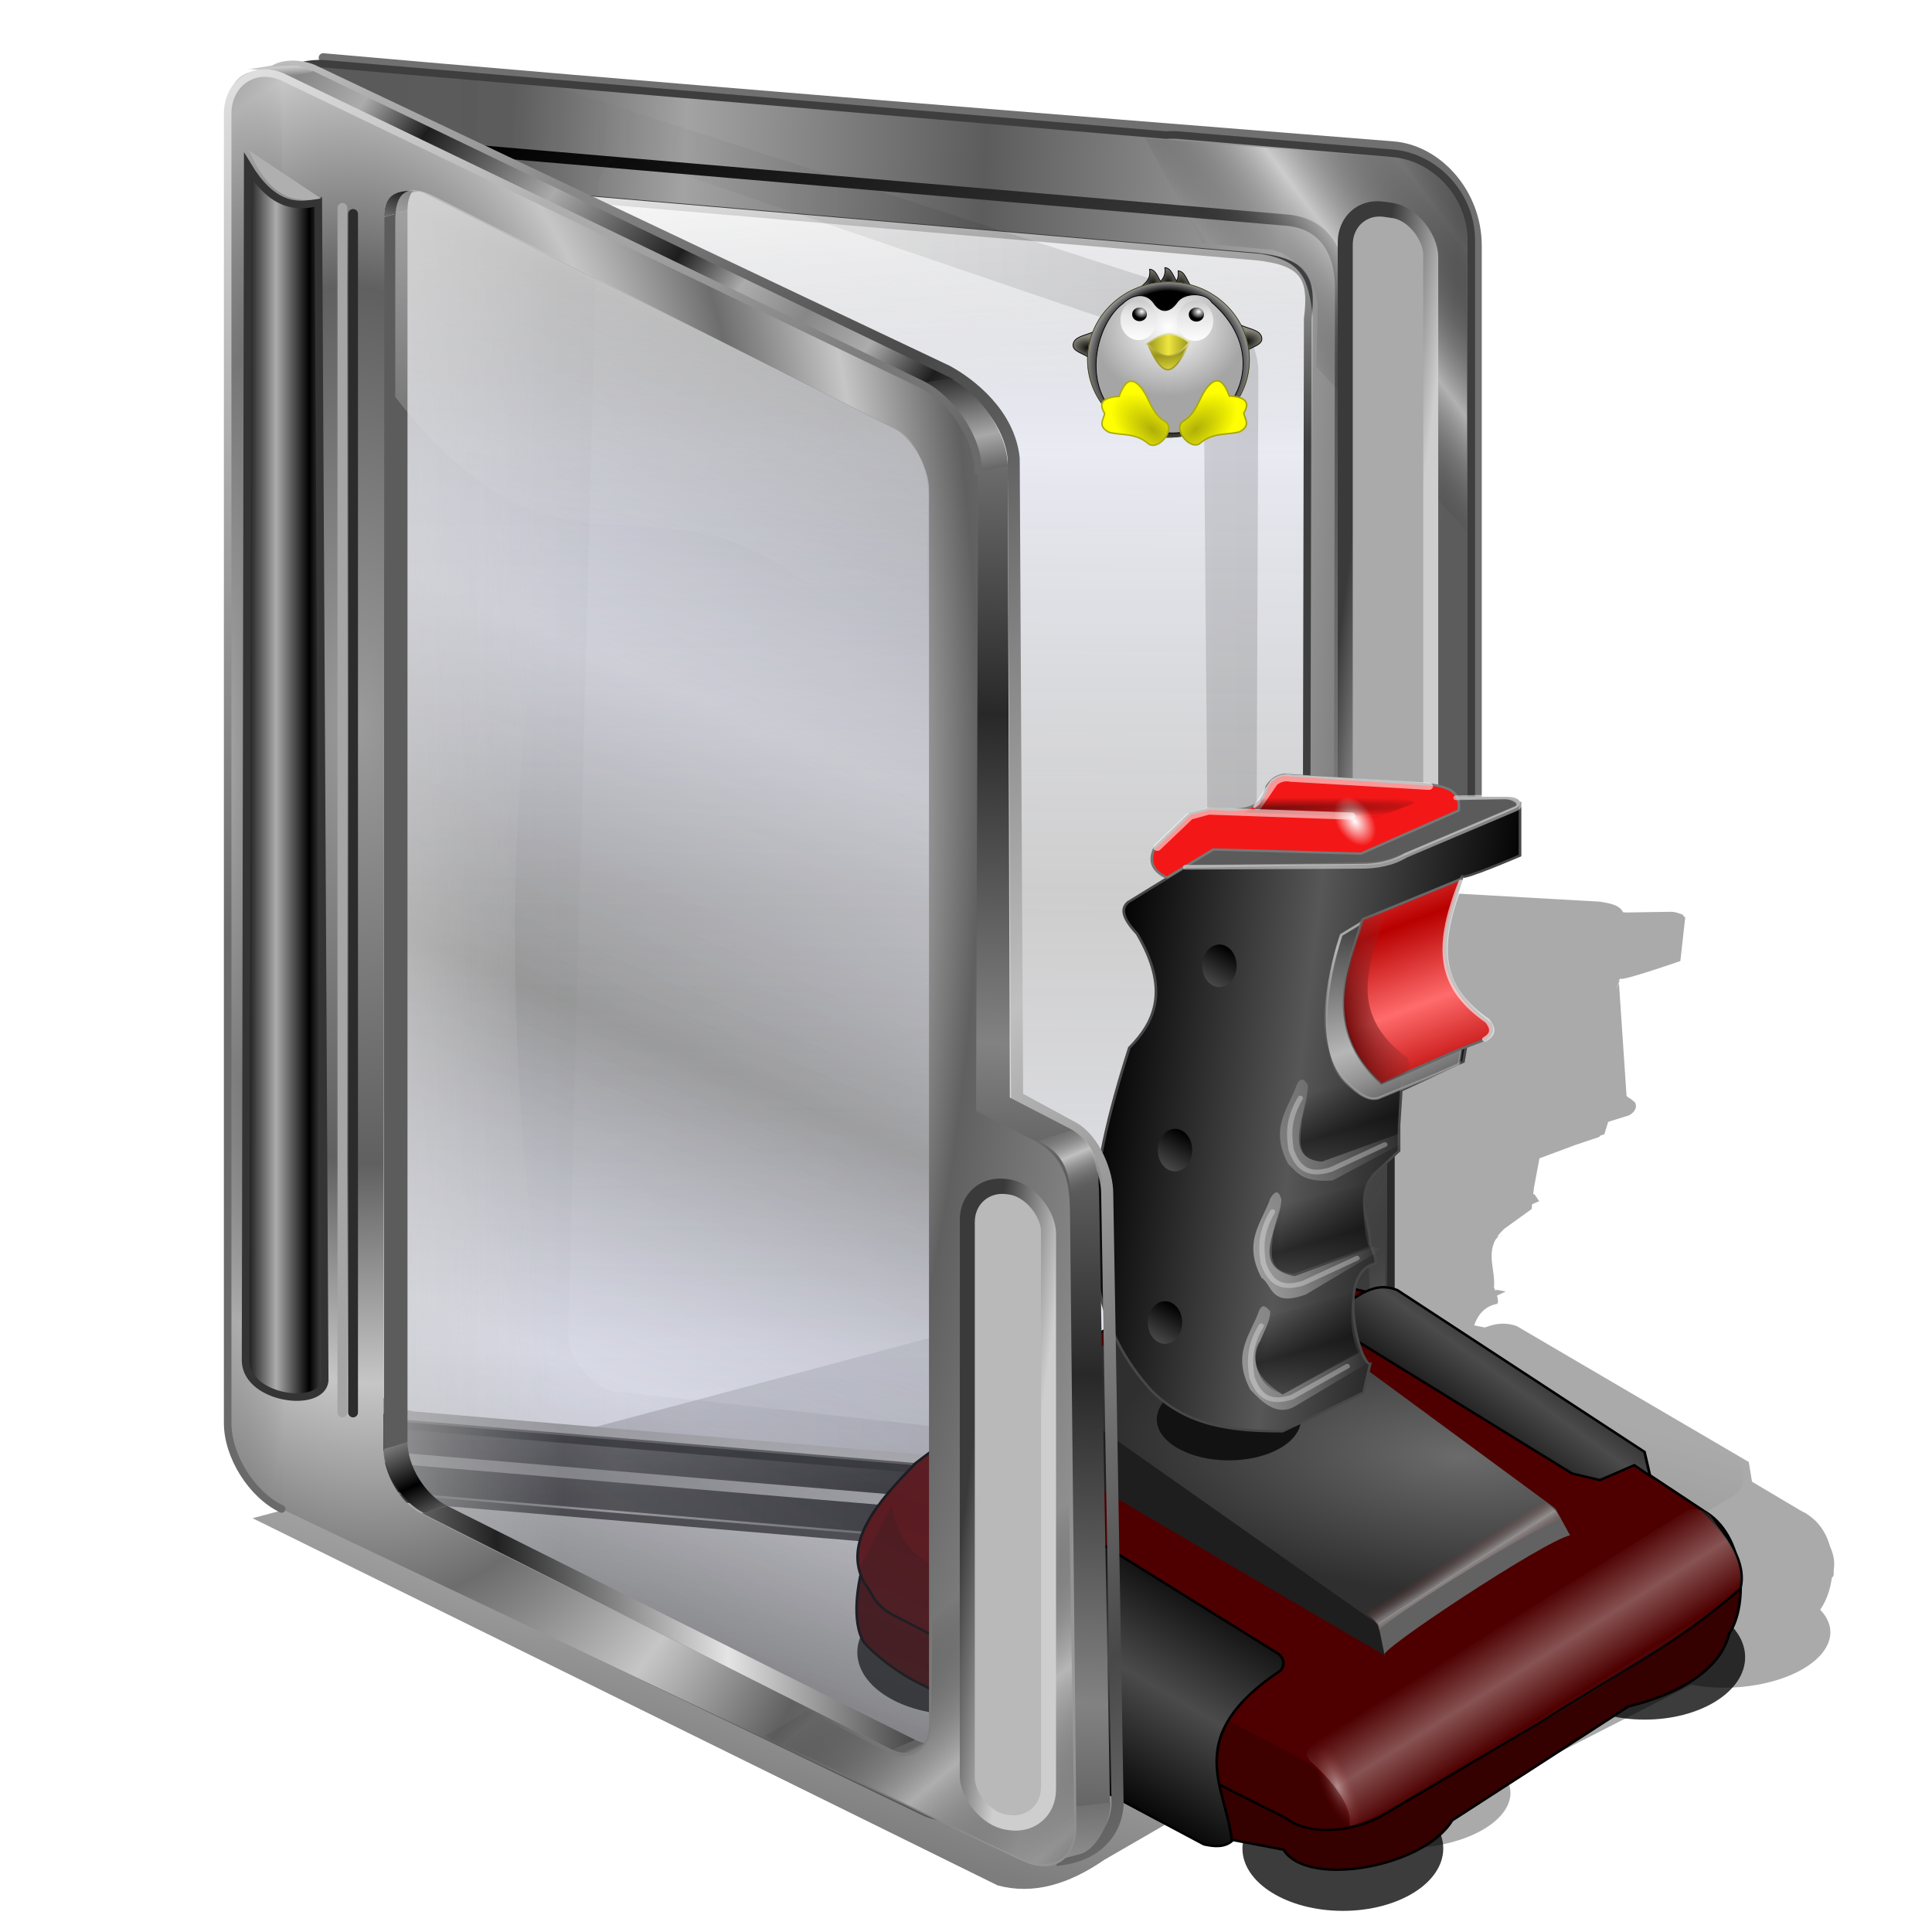 <?xml version="1.0" encoding="UTF-8" standalone="no"?>
<!-- Created with Inkscape (http://www.inkscape.org/) -->

<svg
   xmlns:dc="http://purl.org/dc/elements/1.1/"
   xmlns:cc="http://creativecommons.org/ns#"
   xmlns:rdf="http://www.w3.org/1999/02/22-rdf-syntax-ns#"
   xmlns:svg="http://www.w3.org/2000/svg"
   xmlns="http://www.w3.org/2000/svg"
   xmlns:xlink="http://www.w3.org/1999/xlink"
   xmlns:sodipodi="http://sodipodi.sourceforge.net/DTD/sodipodi-0.dtd"
   xmlns:inkscape="http://www.inkscape.org/namespaces/inkscape"
   id="svg2"
   sodipodi:version="0.32"
   inkscape:version="0.91 r13725"
   width="256"
   height="256"
   sodipodi:docname="folder-games-arcade.svg"
   inkscape:output_extension="org.inkscape.output.svg.inkscape"
   version="1.1">
  <defs
     id="defs5">
    <linearGradient
       id="linearGradient3846">
      <stop
         id="stop3848"
         stop-color="#6b6b6b"
         stop-opacity="1" />
      <stop
         offset="1"
         id="stop3850"
         stop-color="#2f2f2f"
         stop-opacity="1" />
    </linearGradient>
    <linearGradient
       id="linearGradient3840">
      <stop
         id="stop3842"
         stop-color="#ffffff"
         stop-opacity="0.341" />
      <stop
         offset="1"
         id="stop3844"
         stop-color="#960d0d"
         stop-opacity="0" />
    </linearGradient>
    <linearGradient
       id="linearGradient3325">
      <stop
         id="stop3327"
         stop-color="#000000"
         stop-opacity="1" />
      <stop
         offset="1"
         id="stop3329"
         stop-color="#303030"
         stop-opacity="0" />
    </linearGradient>
    <linearGradient
       id="linearGradient3317">
      <stop
         id="stop3319"
         stop-color="#ffffff"
         stop-opacity="0.325" />
      <stop
         offset="1"
         id="stop3321"
         stop-color="#ffffff"
         stop-opacity="0" />
    </linearGradient>
    <linearGradient
       id="linearGradient3311">
      <stop
         id="stop3313"
         stop-color="#670000"
         stop-opacity="1" />
      <stop
         id="stop3315"
         offset="1"
         stop-color="#923d3d"
         stop-opacity="0" />
    </linearGradient>
    <linearGradient
       id="linearGradient3279">
      <stop
         id="stop3281"
         stop-color="#000000"
         stop-opacity="0.508" />
      <stop
         offset="1"
         id="stop3283"
         stop-color="#000000"
         stop-opacity="0" />
    </linearGradient>
    <linearGradient
       id="linearGradient3269">
      <stop
         id="stop3271"
         stop-color="#b80000"
         stop-opacity="1" />
      <stop
         offset="1"
         id="stop3273"
         stop-color="#ff6b6b"
         stop-opacity="1" />
    </linearGradient>
    <linearGradient
       id="linearGradient3259">
      <stop
         id="stop3261"
         stop-color="#ffffff"
         stop-opacity="1" />
      <stop
         id="stop3263"
         offset="1"
         stop-color="#ffffff"
         stop-opacity="0" />
    </linearGradient>
    <linearGradient
       inkscape:collect="always"
       id="linearGradient3209">
      <stop
         id="stop3211"
         stop-color="#b6b6b6"
         stop-opacity="1" />
      <stop
         offset="1"
         id="stop3213"
         stop-color="#b6b6b6"
         stop-opacity="0" />
    </linearGradient>
    <linearGradient
       id="linearGradient3201">
      <stop
         id="stop3203"
         stop-color="#000000"
         stop-opacity="1" />
      <stop
         offset="1"
         id="stop3205"
         stop-color="#575757"
         stop-opacity="1" />
    </linearGradient>
    <linearGradient
       id="linearGradient3192">
      <stop
         id="stop3194"
         stop-color="#000000"
         stop-opacity="1" />
      <stop
         offset="1"
         id="stop3196"
         stop-color="#4b4b4b"
         stop-opacity="1" />
    </linearGradient>
    <linearGradient
       inkscape:collect="always"
       xlink:href="#linearGradient3325"
       id="linearGradient3597"
       gradientUnits="userSpaceOnUse"
       gradientTransform="matrix(0.508,0,0,0.508,21.402,-7.505)"
       x1="105.61"
       y1="294.35"
       x2="98.94"
       y2="284.44" />
    <radialGradient
       inkscape:collect="always"
       xlink:href="#linearGradient3846"
       id="radialGradient3599"
       gradientUnits="userSpaceOnUse"
       gradientTransform="matrix(-1.357,-0.109,0.049,-0.614,355.909,260.337)"
       cx="154.19"
       cy="151.04"
       fx="154.19"
       fy="151.04"
       r="48.03" />
    <linearGradient
       inkscape:collect="always"
       xlink:href="#linearGradient3317"
       id="linearGradient3601"
       gradientUnits="userSpaceOnUse"
       gradientTransform="matrix(0.508,0,0,0.508,21.402,-7.505)"
       spreadMethod="reflect"
       x1="285.92"
       y1="399.39"
       x2="297.6"
       y2="415.87" />
    <linearGradient
       inkscape:collect="always"
       xlink:href="#linearGradient3192"
       id="linearGradient3603"
       gradientUnits="userSpaceOnUse"
       gradientTransform="matrix(0.508,0,0,0.508,21.402,-7.505)"
       spreadMethod="reflect"
       x1="244.31"
       y1="299.09"
       x2="267.02"
       y2="270.85" />
    <linearGradient
       inkscape:collect="always"
       xlink:href="#linearGradient3201"
       id="linearGradient3605"
       gradientUnits="userSpaceOnUse"
       gradientTransform="matrix(0.508,0,0,0.508,21.402,-7.505)"
       spreadMethod="reflect"
       x1="123.68"
       y1="165.53"
       x2="198.81"
       y2="173.44" />
    <linearGradient
       inkscape:collect="always"
       xlink:href="#linearGradient3192"
       id="linearGradient3607"
       gradientUnits="userSpaceOnUse"
       x1="177.69"
       y1="101.48"
       x2="168.6"
       y2="115.74" />
    <linearGradient
       inkscape:collect="always"
       xlink:href="#linearGradient3209"
       id="linearGradient3613"
       gradientUnits="userSpaceOnUse"
       gradientTransform="matrix(0.508,0,0,0.508,21.402,-7.505)"
       x1="186.34"
       y1="191.71"
       x2="240.51"
       y2="175.32" />
    <linearGradient
       inkscape:collect="always"
       xlink:href="#linearGradient3209"
       id="linearGradient3615"
       gradientUnits="userSpaceOnUse"
       gradientTransform="matrix(0.508,0,0,0.508,21.402,-7.505)"
       x1="167.95"
       y1="235.22"
       x2="231.82"
       y2="222.79" />
    <linearGradient
       inkscape:collect="always"
       xlink:href="#linearGradient3209"
       id="linearGradient3617"
       gradientUnits="userSpaceOnUse"
       gradientTransform="matrix(0.508,0,0,0.508,21.402,-7.505)"
       x1="157.04"
       y1="278.68"
       x2="227.69"
       y2="269.64" />
    <linearGradient
       inkscape:collect="always"
       xlink:href="#linearGradient3279"
       id="linearGradient3619"
       gradientUnits="userSpaceOnUse"
       gradientTransform="matrix(0.508,0,0,0.508,21.402,-7.505)"
       spreadMethod="reflect"
       x1="223.11"
       y1="173.56"
       x2="217.35"
       y2="156" />
    <linearGradient
       inkscape:collect="always"
       xlink:href="#linearGradient3209"
       id="linearGradient3621"
       gradientUnits="userSpaceOnUse"
       gradientTransform="matrix(0.508,0,0,0.508,21.402,-7.505)"
       spreadMethod="reflect"
       x1="242.91"
       y1="133.14"
       x2="226.28"
       y2="90.77" />
    <linearGradient
       inkscape:collect="always"
       xlink:href="#linearGradient3209"
       id="linearGradient3623"
       gradientUnits="userSpaceOnUse"
       gradientTransform="matrix(0.508,0,0,0.508,21.402,-7.505)"
       spreadMethod="reflect"
       x1="209.58"
       y1="100.94"
       x2="218.94"
       y2="140.49" />
    <linearGradient
       inkscape:collect="always"
       xlink:href="#linearGradient3269"
       id="linearGradient3625"
       gradientUnits="userSpaceOnUse"
       gradientTransform="matrix(0.508,0,0,0.508,21.402,-7.505)"
       spreadMethod="reflect"
       x1="225.41"
       y1="95.53"
       x2="238.2"
       y2="126.33" />
    <linearGradient
       inkscape:collect="always"
       xlink:href="#linearGradient3192"
       id="linearGradient3627"
       gradientUnits="userSpaceOnUse"
       gradientTransform="matrix(0.508,0,0,0.508,21.402,-7.505)"
       spreadMethod="reflect"
       x1="86.96"
       y1="429.4"
       x2="115.25"
       y2="386.46" />
    <radialGradient
       inkscape:collect="always"
       xlink:href="#linearGradient3259"
       id="radialGradient3629"
       gradientUnits="userSpaceOnUse"
       gradientTransform="matrix(1,0,0,1.029,0,-1.525)"
       cx="224.01"
       cy="53.38"
       fx="224.01"
       fy="53.38"
       r="9.887" />
    <radialGradient
       inkscape:collect="always"
       xlink:href="#linearGradient3279"
       id="radialGradient3631"
       gradientUnits="userSpaceOnUse"
       gradientTransform="matrix(1.252,-0.013,7.3520015e-4,0.068,-120.558,12.996)"
       spreadMethod="reflect"
       cx="190.87"
       cy="40.772"
       fx="190.87"
       fy="40.772"
       r="31.882" />
    <linearGradient
       inkscape:collect="always"
       xlink:href="#linearGradient3279"
       id="linearGradient3633"
       gradientUnits="userSpaceOnUse"
       gradientTransform="matrix(0.508,0,0,0.508,15.975,16.273)"
       spreadMethod="reflect"
       x1="223.11"
       y1="173.56"
       x2="217.35"
       y2="156" />
    <linearGradient
       inkscape:collect="always"
       xlink:href="#linearGradient3279"
       id="linearGradient3635"
       gradientUnits="userSpaceOnUse"
       gradientTransform="matrix(0.508,0,0,0.508,12.976,39.481)"
       spreadMethod="reflect"
       x1="223.11"
       y1="173.56"
       x2="217.35"
       y2="156" />
    <linearGradient
       inkscape:collect="always"
       xlink:href="#linearGradient3311"
       id="linearGradient3637"
       gradientUnits="userSpaceOnUse"
       gradientTransform="matrix(0.508,0,0,0.508,21.402,-7.505)"
       spreadMethod="reflect"
       x1="216.09"
       y1="131.38"
       x2="244.17"
       y2="124.18" />
    <radialGradient
       inkscape:collect="always"
       xlink:href="#linearGradient3840"
       id="radialGradient3639"
       gradientUnits="userSpaceOnUse"
       gradientTransform="matrix(0.535,-0.201,0.608,1.621,-73.748,-111.439)"
       cx="130.98"
       cy="221.23"
       fx="130.98"
       fy="221.23"
       r="5.639" />
    <linearGradient
       inkscape:collect="always"
       xlink:href="#linearGradient3840"
       id="linearGradient3641"
       gradientUnits="userSpaceOnUse"
       spreadMethod="reflect"
       x1="155.19"
       y1="173.87"
       x2="157.07"
       y2="176.52" />
    <filter
       inkscape:collect="always"
       id="filter4678"
       x="-0.035"
       width="1.071"
       y="-0.037"
       height="1.073"
       color-interpolation-filters="sRGB">
      <feGaussianBlur
         inkscape:collect="always"
         stdDeviation="1.926"
         id="feGaussianBlur4680" />
    </filter>
    <linearGradient
       inkscape:collect="always"
       xlink:href="#linearGradient3192"
       id="linearGradient4271"
       gradientUnits="userSpaceOnUse"
       x1="177.69"
       y1="101.48"
       x2="168.6"
       y2="115.74" />
    <linearGradient
       inkscape:collect="always"
       xlink:href="#linearGradient3192"
       id="linearGradient4273"
       gradientUnits="userSpaceOnUse"
       x1="177.69"
       y1="101.48"
       x2="168.6"
       y2="115.74" />
    <linearGradient
       id="linearGradient4390"
       inkscape:collect="always">
      <stop
         stop-opacity="0"
         stop-color="#a3a3a3"
         id="stop4392" />
      <stop
         stop-opacity="0.635"
         stop-color="#101010"
         id="stop4394"
         offset="1" />
    </linearGradient>
    <linearGradient
       id="linearGradient4378">
      <stop
         id="stop4380"
         stop-color="#595959"
         stop-opacity="1" />
      <stop
         offset="0.304"
         id="stop4382"
         stop-color="#5c5c5c"
         stop-opacity="1" />
      <stop
         id="stop4384"
         offset="0.561"
         stop-color="#a3a3a3"
         stop-opacity="1" />
      <stop
         id="stop4386"
         offset="1"
         stop-color="#5c5c5c"
         stop-opacity="1" />
    </linearGradient>
    <linearGradient
       inkscape:collect="always"
       id="linearGradient4386">
      <stop
         id="stop4388"
         stop-color="#666666"
         stop-opacity="0" />
      <stop
         offset="1"
         id="stop4390"
         stop-color="#e7e7e7"
         stop-opacity="0.612" />
    </linearGradient>
    <linearGradient
       inkscape:collect="always"
       id="linearGradient4322">
      <stop
         id="stop4324"
         stop-color="#424242"
         stop-opacity="0.26" />
      <stop
         offset="1"
         id="stop4326"
         stop-color="#b6bad4"
         stop-opacity="0.304" />
    </linearGradient>
    <linearGradient
       id="linearGradient4303"
       inkscape:collect="always">
      <stop
         stop-opacity="1"
         stop-color="#c0c0c0"
         id="stop4308" />
      <stop
         stop-opacity="1"
         stop-color="#484848"
         id="stop4310"
         offset="1" />
    </linearGradient>
    <linearGradient
       id="linearGradient4294"
       inkscape:collect="always">
      <stop
         stop-opacity="1"
         stop-color="#dedede"
         id="stop4296" />
      <stop
         stop-opacity="1"
         stop-color="#6a6a6a"
         id="stop4298"
         offset="1" />
    </linearGradient>
    <linearGradient
       id="linearGradient4284"
       inkscape:collect="always">
      <stop
         stop-opacity="0"
         stop-color="#000000"
         id="stop4287" />
      <stop
         stop-opacity="0.612"
         stop-color="#e7e7e7"
         id="stop4289"
         offset="1" />
    </linearGradient>
    <linearGradient
       id="linearGradient4317"
       inkscape:collect="always">
      <stop
         stop-opacity="0.403"
         stop-color="#424242"
         id="stop4319" />
      <stop
         stop-opacity="0.182"
         stop-color="#9396b5"
         id="stop4322"
         offset="1" />
    </linearGradient>
    <linearGradient
       id="linearGradient4310">
      <stop
         stop-opacity="1"
         stop-color="#cecece"
         id="stop4312" />
      <stop
         stop-opacity="1"
         stop-color="#3a3a3a"
         id="stop4314"
         offset="1" />
    </linearGradient>
    <linearGradient
       id="linearGradient4290">
      <stop
         id="stop4292"
         stop-color="#a8a8a8"
         stop-opacity="1" />
      <stop
         id="stop4294"
         offset="1"
         stop-color="#272727"
         stop-opacity="1" />
    </linearGradient>
    <linearGradient
       inkscape:collect="always"
       id="linearGradient4282">
      <stop
         id="stop4286"
         stop-color="#000000"
         stop-opacity="0" />
      <stop
         offset="1"
         id="stop4288"
         stop-color="#c9c9c9"
         stop-opacity="0.612" />
    </linearGradient>
    <linearGradient
       id="linearGradient4273-3"
       inkscape:collect="always">
      <stop
         stop-opacity="0.579"
         stop-color="#dfdfdf"
         id="stop4275" />
      <stop
         stop-opacity="0"
         stop-color="#dfdfdf"
         id="stop4277"
         offset="1" />
    </linearGradient>
    <linearGradient
       id="linearGradient4331">
      <stop
         stop-opacity="1"
         stop-color="#616161"
         id="stop4333" />
      <stop
         stop-opacity="1"
         stop-color="#cbcbcb"
         id="stop4335"
         offset="1" />
    </linearGradient>
    <linearGradient
       id="linearGradient4325">
      <stop
         stop-opacity="1"
         stop-color="#bababa"
         id="stop4327" />
      <stop
         stop-opacity="1"
         stop-color="#000000"
         id="stop4329"
         offset="1" />
    </linearGradient>
    <linearGradient
       id="linearGradient4319">
      <stop
         stop-opacity="1"
         stop-color="#a6a6a6"
         id="stop4321" />
      <stop
         stop-opacity="0"
         stop-color="#666666"
         offset="1"
         id="stop4323" />
    </linearGradient>
    <linearGradient
       id="linearGradient4297">
      <stop
         stop-opacity="1"
         stop-color="#9b9b9b"
         id="stop4299" />
      <stop
         stop-opacity="1"
         stop-color="#606060"
         id="stop4302"
         offset="0.5" />
      <stop
         stop-opacity="1"
         stop-color="#c6c6c6"
         offset="0.75"
         id="stop4305" />
      <stop
         stop-opacity="1"
         stop-color="#6d6d6d"
         offset="1"
         id="stop4307" />
    </linearGradient>
    <linearGradient
       id="linearGradient4302"
       inkscape:collect="always">
      <stop
         stop-opacity="0"
         stop-color="#3e3e3e"
         id="stop4304" />
      <stop
         stop-opacity="0.157"
         stop-color="#000000"
         id="stop4306"
         offset="1" />
    </linearGradient>
    <linearGradient
       id="linearGradient4279"
       inkscape:collect="always">
      <stop
         stop-opacity="1"
         stop-color="#c1c1c1"
         id="stop4281" />
      <stop
         stop-opacity="0"
         stop-color="#555555"
         id="stop4284"
         offset="1" />
    </linearGradient>
    <linearGradient
       id="linearGradient4372">
      <stop
         stop-opacity="1"
         stop-color="#8c8c8c"
         id="stop4374" />
      <stop
         stop-opacity="1"
         stop-color="#707070"
         offset="1"
         id="stop4376" />
    </linearGradient>
    <linearGradient
       id="linearGradient4350"
       inkscape:collect="always">
      <stop
         stop-opacity="1"
         stop-color="#acacac"
         id="stop4352" />
      <stop
         stop-opacity="1"
         stop-color="#000000"
         id="stop4354"
         offset="1" />
    </linearGradient>
    <linearGradient
       id="linearGradient4342">
      <stop
         stop-opacity="1"
         stop-color="#828282"
         id="stop4344" />
      <stop
         stop-opacity="1"
         stop-color="#282828"
         offset="1"
         id="stop4346" />
    </linearGradient>
    <linearGradient
       id="linearGradient4336">
      <stop
         stop-opacity="1"
         stop-color="#616161"
         id="stop4338" />
      <stop
         stop-opacity="1"
         stop-color="#e4e4e4"
         offset="1"
         id="stop4340" />
    </linearGradient>
    <linearGradient
       id="linearGradient4299">
      <stop
         stop-opacity="1"
         stop-color="#ffffff"
         id="stop4301" />
      <stop
         stop-opacity="0"
         stop-color="#dddddd"
         id="stop4303"
         offset="1" />
    </linearGradient>
    <linearGradient
       id="linearGradient4293">
      <stop
         stop-opacity="0.646"
         stop-color="#d1d1d1"
         id="stop4295" />
      <stop
         stop-opacity="0"
         stop-color="#c9c9c9"
         offset="1"
         id="stop4297" />
    </linearGradient>
    <linearGradient
       id="linearGradient3877">
      <stop
         stop-opacity="1"
         stop-color="#212121"
         id="stop3879" />
      <stop
         stop-opacity="1"
         stop-color="#e4e4e4"
         id="stop3881"
         offset="1" />
    </linearGradient>
    <linearGradient
       id="linearGradient3871">
      <stop
         stop-opacity="1"
         stop-color="#d8d8d8"
         id="stop3873" />
      <stop
         stop-opacity="1"
         stop-color="#252525"
         offset="1"
         id="stop3875" />
    </linearGradient>
    <linearGradient
       id="linearGradient3863">
      <stop
         stop-opacity="1"
         stop-color="#aaaaaa"
         id="stop3865" />
      <stop
         stop-opacity="1"
         stop-color="#1d1d1d"
         offset="0.5"
         id="stop3350" />
      <stop
         stop-opacity="1"
         stop-color="#acacac"
         id="stop3352"
         offset="0.75" />
      <stop
         stop-opacity="1"
         stop-color="#878787"
         id="stop3867"
         offset="1" />
    </linearGradient>
    <linearGradient
       id="linearGradient3831">
      <stop
         stop-opacity="1"
         stop-color="#000000"
         id="stop3833" />
      <stop
         stop-opacity="1"
         stop-color="#a7a7a7"
         offset="1"
         id="stop3835" />
    </linearGradient>
    <linearGradient
       id="linearGradient3803">
      <stop
         stop-opacity="1"
         stop-color="#909090"
         id="stop3805" />
      <stop
         stop-opacity="1"
         stop-color="#000000"
         id="stop3807"
         offset="1" />
    </linearGradient>
    <linearGradient
       y2="893.58"
       x2="736.83"
       y1="886.38"
       x1="730.24"
       gradientUnits="userSpaceOnUse"
       id="linearGradient2708"
       xlink:href="#linearGradient4336"
       inkscape:collect="always" />
    <linearGradient
       y2="888.36"
       x2="592.15"
       y1="893.82"
       x1="432.77"
       spreadMethod="reflect"
       gradientUnits="userSpaceOnUse"
       id="linearGradient2710"
       xlink:href="#linearGradient3877"
       inkscape:collect="always" />
    <linearGradient
       y2="877.63"
       x2="388.21"
       y1="856.65"
       x1="369.98"
       spreadMethod="reflect"
       gradientUnits="userSpaceOnUse"
       id="linearGradient2712"
       xlink:href="#linearGradient3803"
       inkscape:collect="always" />
    <linearGradient
       y2="121.26"
       x2="385.72"
       y1="79.991"
       x1="378.99"
       gradientUnits="userSpaceOnUse"
       id="linearGradient2716"
       xlink:href="#linearGradient3831"
       inkscape:collect="always" />
    <linearGradient
       y2="176.69"
       x2="276.08"
       y1="185.27"
       x1="276.56"
       spreadMethod="reflect"
       gradientUnits="userSpaceOnUse"
       id="linearGradient2718"
       xlink:href="#linearGradient4331"
       inkscape:collect="always" />
    <linearGradient
       y2="347.28"
       x2="580.59"
       y1="248.79"
       x1="440.3"
       spreadMethod="reflect"
       gradientUnits="userSpaceOnUse"
       id="linearGradient2720"
       xlink:href="#linearGradient3863"
       inkscape:collect="always" />
    <linearGradient
       y2="577.18"
       x2="696.37"
       y1="780.61"
       x1="689.78"
       spreadMethod="reflect"
       gradientUnits="userSpaceOnUse"
       id="linearGradient2724"
       xlink:href="#linearGradient4342"
       inkscape:collect="always" />
    <linearGradient
       gradientTransform="translate(62.137,18.509)"
       y2="1233.69"
       x2="708.13"
       y1="1265.74"
       x1="709.47"
       spreadMethod="reflect"
       gradientUnits="userSpaceOnUse"
       id="linearGradient2726"
       xlink:href="#linearGradient4372"
       inkscape:collect="always" />
    <linearGradient
       gradientTransform="matrix(0.214,0,0,0.214,222.873,-56.636)"
       y2="362.43"
       x2="934.11"
       y1="367.34"
       x1="974.08"
       gradientUnits="userSpaceOnUse"
       id="linearGradient3302"
       xlink:href="#linearGradient4310"
       inkscape:collect="always" />
    <radialGradient
       r="232.39"
       fy="671.2"
       fx="245.43"
       cy="671.2"
       cx="245.43"
       spreadMethod="reflect"
       gradientTransform="matrix(0.049,0,0,0.5,-119.908,-235.023)"
       gradientUnits="userSpaceOnUse"
       id="radialGradient3311"
       xlink:href="#linearGradient4319"
       inkscape:collect="always" />
    <radialGradient
       r="232.39"
       fy="663.51"
       fx="317.56"
       cy="663.51"
       cx="317.56"
       spreadMethod="reflect"
       gradientTransform="matrix(0.236,-0.006,0.012,0.5,-173.461,-233.763)"
       gradientUnits="userSpaceOnUse"
       id="radialGradient3314"
       xlink:href="#linearGradient4297"
       inkscape:collect="always" />
    <linearGradient
       y2="736.21"
       x2="427.92"
       y1="736.65"
       x1="303.35"
       gradientTransform="matrix(0.214,0,0,0.214,-155.364,-30.214)"
       gradientUnits="userSpaceOnUse"
       id="linearGradient3339"
       xlink:href="#linearGradient4293"
       inkscape:collect="always" />
    <linearGradient
       gradientTransform="matrix(0.214,0,0,0.214,222.303,-24.645)"
       y2="271.25"
       x2="355.35"
       y1="1060.94"
       x1="907.3"
       gradientUnits="userSpaceOnUse"
       id="linearGradient3343"
       xlink:href="#linearGradient3871"
       inkscape:collect="always" />
    <linearGradient
       y2="271.25"
       x2="355.35"
       y1="1031.92"
       x1="879.6"
       gradientTransform="matrix(0.227,0,0,0.227,214.879,-32.787)"
       gradientUnits="userSpaceOnUse"
       id="linearGradient3346"
       xlink:href="#linearGradient4325"
       inkscape:collect="always" />
    <linearGradient
       y2="447.21"
       x2="704.84"
       y1="406"
       x1="696.93"
       spreadMethod="reflect"
       gradientUnits="userSpaceOnUse"
       id="linearGradient3354"
       xlink:href="#linearGradient4290"
       inkscape:collect="always" />
    <linearGradient
       gradientTransform="matrix(0.241,0,0,0.241,240.725,9.135)"
       spreadMethod="reflect"
       gradientUnits="userSpaceOnUse"
       y2="544.09"
       x2="513.65"
       y1="524.1"
       x1="138.06"
       id="linearGradient3362"
       xlink:href="#linearGradient4378"
       inkscape:collect="always" />
    <linearGradient
       gradientTransform="translate(-152.877,-6.166)"
       spreadMethod="reflect"
       gradientUnits="userSpaceOnUse"
       y2="107.78"
       x2="55.785"
       y1="107.78"
       x1="51.38"
       id="linearGradient4356"
       xlink:href="#linearGradient4350"
       inkscape:collect="always" />
    <linearGradient
       y2="362.43"
       x2="934.11"
       y1="367.34"
       x1="974.08"
       gradientTransform="matrix(0.214,0,0,0.214,-210.532,125.901)"
       gradientUnits="userSpaceOnUse"
       id="linearGradient4360"
       xlink:href="#linearGradient4310"
       inkscape:collect="always" />
    <linearGradient
       gradientTransform="translate(230.188,-1.735)"
       gradientUnits="userSpaceOnUse"
       y2="69.34"
       x2="134.98"
       y1="23.68"
       x1="131.29"
       id="linearGradient4370"
       xlink:href="#linearGradient4299"
       inkscape:collect="always" />
    <filter
       color-interpolation-filters="sRGB"
       height="1.087"
       y="-0.043"
       width="1.033"
       x="-0.017"
       id="filter4277"
       inkscape:collect="always">
      <feGaussianBlur
         stdDeviation="1.366"
         id="feGaussianBlur4279"
         inkscape:collect="always" />
    </filter>
    <linearGradient
       gradientTransform="translate(-18.865,5.423)"
       gradientUnits="userSpaceOnUse"
       y2="156.1"
       x2="135.18"
       y1="232.75"
       x1="114.17"
       id="linearGradient4287"
       xlink:href="#linearGradient3279"
       inkscape:collect="always" />
    <linearGradient
       gradientTransform="translate(-149.404,2.268)"
       spreadMethod="reflect"
       gradientUnits="userSpaceOnUse"
       y2="155.25"
       x2="156.39"
       y1="150.4"
       x1="154.35"
       id="linearGradient4286"
       xlink:href="#linearGradient4279"
       inkscape:collect="always" />
    <linearGradient
       gradientTransform="translate(-149.404,2.268)"
       spreadMethod="reflect"
       gradientUnits="userSpaceOnUse"
       y2="227.18"
       x2="142.92"
       y1="214.42"
       x1="132.03"
       id="linearGradient4296"
       xlink:href="#linearGradient4282"
       inkscape:collect="always" />
    <linearGradient
       gradientTransform="matrix(0.998,0.058,0.058,-0.998,266.494,262.365)"
       y2="227.18"
       x2="142.92"
       y1="218.58"
       x1="132.75"
       spreadMethod="reflect"
       gradientUnits="userSpaceOnUse"
       id="linearGradient4300"
       xlink:href="#linearGradient4284"
       inkscape:collect="always" />
    <linearGradient
       gradientTransform="translate(3.487,-1.651)"
       gradientUnits="userSpaceOnUse"
       y2="119.43"
       x2="177.67"
       y1="119.43"
       x1="53.04"
       id="linearGradient4308"
       xlink:href="#linearGradient4302"
       inkscape:collect="always" />
    <linearGradient
       gradientTransform="translate(-149.404,2.268)"
       gradientUnits="userSpaceOnUse"
       y2="75.73"
       x2="93.42"
       y1="25.1"
       x1="99.92"
       id="linearGradient4280"
       xlink:href="#linearGradient4273-3"
       inkscape:collect="always" />
    <filter
       color-interpolation-filters="sRGB"
       height="1.02"
       y="0"
       width="1.031"
       x="-0.015"
       id="filter4278"
       inkscape:collect="always">
      <feGaussianBlur
         stdDeviation="0.806"
         id="feGaussianBlur4280"
         inkscape:collect="always" />
    </filter>
    <linearGradient
       gradientTransform="translate(-149.404,2.268)"
       spreadMethod="reflect"
       gradientUnits="userSpaceOnUse"
       y2="80.79"
       x2="82.37"
       y1="121.08"
       x1="64.769"
       id="linearGradient4324"
       xlink:href="#linearGradient4317"
       inkscape:collect="always" />
    <linearGradient
       gradientTransform="translate(-149.404,2.268)"
       gradientUnits="userSpaceOnUse"
       y2="89.62"
       x2="86.969"
       y1="14.353"
       x1="35.525"
       id="linearGradient4301"
       xlink:href="#linearGradient4294"
       inkscape:collect="always" />
    <linearGradient
       spreadMethod="reflect"
       gradientTransform="translate(-149.404,2.268)"
       gradientUnits="userSpaceOnUse"
       y2="73.33"
       x2="88.03"
       y1="5.703"
       x1="45.662"
       id="linearGradient4312"
       xlink:href="#linearGradient4303"
       inkscape:collect="always" />
    <linearGradient
       gradientTransform="translate(231.393,6.699)"
       spreadMethod="reflect"
       gradientUnits="userSpaceOnUse"
       y2="57.57"
       x2="135.89"
       y1="117.26"
       x1="135.33"
       id="linearGradient4320"
       xlink:href="#linearGradient4322"
       inkscape:collect="always" />
    <linearGradient
       inkscape:collect="always"
       id="linearGradient2888">
      <stop
         id="stop2890"
         stop-color="black"
         stop-opacity="1" />
      <stop
         offset="1"
         id="stop2892"
         stop-color="#86867a"
         stop-opacity="1" />
    </linearGradient>
    <linearGradient
       inkscape:collect="always"
       id="linearGradient2864">
      <stop
         id="stop2866"
         stop-color="#afaf09"
         stop-opacity="1" />
      <stop
         offset="1"
         id="stop2868"
         stop-color="yellow"
         stop-opacity="1" />
    </linearGradient>
    <linearGradient
       inkscape:collect="always"
       id="linearGradient2854">
      <stop
         id="stop2856"
         stop-color="#a29929"
         stop-opacity="1" />
      <stop
         offset="1"
         id="stop2858"
         stop-color="#e8e7b2"
         stop-opacity="1" />
    </linearGradient>
    <linearGradient
       inkscape:collect="always"
       id="linearGradient2836">
      <stop
         id="stop2838"
         stop-color="#efe541"
         stop-opacity="1" />
      <stop
         offset="1"
         id="stop2840"
         stop-color="#98961a"
         stop-opacity="1" />
    </linearGradient>
    <linearGradient
       inkscape:collect="always"
       id="linearGradient2822">
      <stop
         id="stop2824"
         stop-color="white"
         stop-opacity="1" />
      <stop
         offset="1"
         id="stop2826"
         stop-color="black"
         stop-opacity="1" />
    </linearGradient>
    <linearGradient
       inkscape:collect="always"
       id="linearGradient2788">
      <stop
         id="stop2790"
         stop-color="white"
         stop-opacity="1" />
      <stop
         offset="1"
         id="stop2792"
         stop-color="#c4c4c4"
         stop-opacity="1" />
    </linearGradient>
    <linearGradient
       inkscape:collect="always"
       id="linearGradient2778">
      <stop
         id="stop2780"
         stop-color="white"
         stop-opacity="1" />
      <stop
         offset="1"
         id="stop2782"
         stop-color="#a5a5a5"
         stop-opacity="1" />
    </linearGradient>
    <linearGradient
       id="linearGradient2762">
      <stop
         id="stop2764"
         stop-color="white"
         stop-opacity="1" />
      <stop
         id="stop2770"
         offset="0.5"
         stop-color="white"
         stop-opacity="1" />
      <stop
         offset="0.75"
         id="stop2772"
         stop-color="black"
         stop-opacity="1" />
      <stop
         offset="1"
         id="stop2766"
         stop-color="#aaa"
         stop-opacity="1" />
    </linearGradient>
    <radialGradient
       inkscape:collect="always"
       xlink:href="#linearGradient2888"
       id="radialGradient2934"
       gradientUnits="userSpaceOnUse"
       gradientTransform="matrix(-0.956,0.149,0.249,1.592,168.152,-1.887)"
       cx="24.699"
       cy="13.06"
       fx="24.699"
       fy="13.06"
       r="14.989" />
    <radialGradient
       inkscape:collect="always"
       xlink:href="#linearGradient2888"
       id="radialGradient2936"
       gradientUnits="userSpaceOnUse"
       gradientTransform="matrix(-0.956,0.149,0.249,1.592,150.765,-6.101)"
       cx="24.699"
       cy="13.06"
       fx="24.699"
       fy="13.06"
       r="14.989" />
    <radialGradient
       inkscape:collect="always"
       xlink:href="#linearGradient2888"
       id="radialGradient2938"
       gradientUnits="userSpaceOnUse"
       gradientTransform="matrix(-0.956,0.149,0.249,1.592,130.745,-3.994)"
       cx="24.699"
       cy="13.06"
       fx="24.699"
       fy="13.06"
       r="14.989" />
    <radialGradient
       inkscape:collect="always"
       xlink:href="#linearGradient2888"
       id="radialGradient2940"
       gradientUnits="userSpaceOnUse"
       gradientTransform="matrix(-0.149,-0.956,-1.592,0.249,255.516,114.096)"
       cx="24.699"
       cy="13.06"
       fx="24.699"
       fy="13.06"
       r="14.989" />
    <radialGradient
       inkscape:collect="always"
       xlink:href="#linearGradient2888"
       id="radialGradient2942"
       gradientUnits="userSpaceOnUse"
       gradientTransform="matrix(0.149,-0.956,1.592,0.249,2.645,122.525)"
       cx="24.699"
       cy="13.06"
       fx="24.699"
       fy="13.06"
       r="14.989" />
    <radialGradient
       inkscape:collect="always"
       xlink:href="#linearGradient2762"
       id="radialGradient2944"
       gradientUnits="userSpaceOnUse"
       gradientTransform="matrix(1.049,-0.011,0.01,1.202,4.577,-23.361)"
       spreadMethod="reflect"
       cx="-117.75"
       cy="120.46"
       fx="-117.75"
       fy="68.07"
       r="100.81" />
    <radialGradient
       inkscape:collect="always"
       xlink:href="#linearGradient2778"
       id="radialGradient2946"
       gradientUnits="userSpaceOnUse"
       gradientTransform="matrix(-1.045,0.022,-0.02,-0.946,268.274,140.609)"
       cx="130.5"
       cy="72.32"
       fx="130.5"
       fy="72.32"
       r="95.6" />
    <linearGradient
       inkscape:collect="always"
       xlink:href="#linearGradient2788"
       id="linearGradient2948"
       gradientUnits="userSpaceOnUse"
       x1="94.83"
       y1="95.84"
       x2="94.83"
       y2="33.666" />
    <linearGradient
       inkscape:collect="always"
       xlink:href="#linearGradient3317"
       id="linearGradient2950"
       gradientUnits="userSpaceOnUse"
       x1="94.83"
       y1="58.43"
       x2="94.83"
       y2="38.934" />
    <radialGradient
       inkscape:collect="always"
       xlink:href="#linearGradient2822"
       id="radialGradient2956"
       gradientUnits="userSpaceOnUse"
       gradientTransform="matrix(-1.077,0.077,-0.066,-0.921,47,29.162)"
       cx="22.13"
       cy="15.841"
       fx="22.13"
       fy="15.841"
       r="13.698" />
    <linearGradient
       inkscape:collect="always"
       xlink:href="#linearGradient2836"
       id="linearGradient2960"
       gradientUnits="userSpaceOnUse"
       gradientTransform="translate(110.113,77.975)"
       spreadMethod="reflect"
       x1="20.284"
       y1="26.29"
       x2="47.42"
       y2="26.29" />
    <linearGradient
       inkscape:collect="always"
       xlink:href="#linearGradient2854"
       id="linearGradient2962"
       gradientUnits="userSpaceOnUse"
       x1="130.4"
       y1="117.7"
       x2="139.62"
       y2="82.71" />
    <radialGradient
       inkscape:collect="always"
       xlink:href="#linearGradient2864"
       id="radialGradient2964"
       gradientUnits="userSpaceOnUse"
       gradientTransform="matrix(-1.222,-0.968,0.544,-0.687,-202.892,187.386)"
       cx="-166.08"
       cy="201.83"
       fx="-166.08"
       fy="201.83"
       r="40.73" />
    <radialGradient
       inkscape:collect="always"
       xlink:href="#linearGradient2864"
       id="radialGradient2966"
       gradientUnits="userSpaceOnUse"
       gradientTransform="matrix(1.222,-0.968,-0.544,-0.687,478.729,186.859)"
       cx="-166.08"
       cy="201.83"
       fx="-166.08"
       fy="201.83"
       r="40.73" />
    <linearGradient
       inkscape:collect="always"
       xlink:href="#linearGradient2836"
       id="linearGradient4215"
       gradientUnits="userSpaceOnUse"
       gradientTransform="translate(110.113,77.975)"
       spreadMethod="reflect"
       x1="23.11"
       y1="59.1"
       x2="19.413"
       y2="32.23" />
    <linearGradient
       y2="234.07"
       x2="139.82"
       y1="224.13"
       x1="131.13"
       spreadMethod="reflect"
       gradientTransform="matrix(0.998,-0.058,0.058,0.998,254.897,-26.636)"
       gradientUnits="userSpaceOnUse"
       id="linearGradient4384"
       xlink:href="#linearGradient4386"
       inkscape:collect="always" />
    <linearGradient
       gradientTransform="translate(-0.567,-0.85)"
       gradientUnits="userSpaceOnUse"
       y2="204.19"
       x2="296.69"
       y1="128.05"
       x1="295.18"
       id="linearGradient4396"
       xlink:href="#linearGradient4390"
       inkscape:collect="always" />
    <linearGradient
       inkscape:collect="always"
       xlink:href="#linearGradient2788"
       id="linearGradient5062"
       gradientUnits="userSpaceOnUse"
       x1="94.83"
       y1="95.84"
       x2="94.83"
       y2="33.666" />
    <linearGradient
       inkscape:collect="always"
       xlink:href="#linearGradient3317"
       id="linearGradient5064"
       gradientUnits="userSpaceOnUse"
       x1="94.83"
       y1="58.43"
       x2="94.83"
       y2="38.934" />
    <radialGradient
       inkscape:collect="always"
       xlink:href="#linearGradient2822"
       id="radialGradient5066"
       gradientUnits="userSpaceOnUse"
       gradientTransform="matrix(-1.077,0.077,-0.066,-0.921,47,29.162)"
       cx="22.13"
       cy="15.841"
       fx="22.13"
       fy="15.841"
       r="13.698" />
    <linearGradient
       inkscape:collect="always"
       xlink:href="#linearGradient2854"
       id="linearGradient5068"
       gradientUnits="userSpaceOnUse"
       x1="130.4"
       y1="117.7"
       x2="139.62"
       y2="82.71" />
  </defs>
  <sodipodi:namedview
     inkscape:window-height="1056"
     inkscape:window-width="1920"
     inkscape:pageshadow="2"
     inkscape:pageopacity="0.0"
     guidetolerance="10.0"
     gridtolerance="10.0"
     objecttolerance="10.0"
     borderopacity="1.0"
     bordercolor="#666666"
     pagecolor="#ffffff"
     id="base"
     showgrid="false"
     inkscape:zoom="3.3164062"
     inkscape:cx="128"
     inkscape:cy="128"
     inkscape:window-x="0"
     inkscape:window-y="0"
     inkscape:current-layer="svg2"
     inkscape:window-maximized="1" />
  <path
     style="fill:url(#linearGradient4287);fill-opacity:1;fill-rule:evenodd;stroke:none;stroke-width:1;stroke-linecap:butt;stroke-linejoin:miter;stroke-opacity:1;filter:url(#filter4277)"
     d="m 33.467,201.171 98.723,48.654 c 4.715,1.269 9.429,-0.141 14.144,-3.394 l 83.165,-48.088 c 3.753,-2.133 0.073,-8.253 -4.249,-9.027 l -91.927,-14.734 z"
     id="path4263"
     inkscape:connector-curvature="0"
     sodipodi:nodetypes="ccccccc" />
  <g
     id="g4398"
     transform="translate(-240.064,-4.757)">
    <path
       style="fill:none;fill-opacity:1;stroke:#707070;stroke-width:1.2;stroke-linecap:round;stroke-linejoin:round;stroke-miterlimit:4;stroke-dasharray:none;stroke-opacity:1"
       inkscape:connector-curvature="0"
       d="m 435.805,114.373 0,-77.036 c 0,-7.076 -5.298,-12.783 -11.102,-13.245 -49.304,-3.926 -99.666,-7.948 -141.813,-11.684"
       id="path4300"
       sodipodi:nodetypes="cssc"
       stroke-miterlimit="4" />
    <path
       style="fill:url(#linearGradient4320);fill-opacity:1;stroke:none;stroke-width:5;stroke-linecap:round;stroke-linejoin:round;stroke-miterlimit:4;stroke-dasharray:none;stroke-opacity:1"
       stroke-miterlimit="4"
       id="path3241"
       d="m 295.191,28.791 c -4.88,-0.414 -8.807,3.246 -8.807,8.2 l 0,146.732 c 0,4.955 3.926,9.274 8.807,9.687 l 109.865,9.312 c 4.88,0.414 8.807,-3.24 8.807,-8.194 l 0,-72.747 0.155,-75.115 c 0.834,-5.497 -0.508,-7.494 -6.768,-8.254 l -112.059,-9.62 z"
       sodipodi:nodetypes="cccccccccc"
       inkscape:connector-curvature="0" />
    <path
       style="fill:none;fill-opacity:0.214;stroke:url(#linearGradient3343);stroke-width:1.7;stroke-linecap:round;stroke-linejoin:round;stroke-miterlimit:4;stroke-dasharray:none;stroke-opacity:1"
       stroke-miterlimit="4"
       sodipodi:nodetypes="ccccc"
       d="m 286.826,37.679 0.052,145.427 c 0,4.955 3.556,9.15 8.436,9.564 l 108.384,9.188 c 4.88,0.414 9.547,-2.376 9.547,-7.33"
       id="path3244"
       inkscape:connector-curvature="0" />
    <path
       style="fill:url(#linearGradient3362);fill-opacity:1;stroke:#3e3e3e;stroke-width:1;stroke-linecap:round;stroke-linejoin:round;stroke-miterlimit:4;stroke-dasharray:none;stroke-opacity:1"
       stroke-miterlimit="4"
       sodipodi:nodetypes="csscssccssccccccccccsccssc"
       id="rect2442"
       d="m 282.231,13.197 c -5.293,0.094 -9.395,4.262 -9.395,9.784 l 0,167.984 c 0,5.889 4.666,11.021 10.467,11.513 l 130.599,11.07 c 5.801,0.492 10.467,-3.854 10.467,-9.743 l 0,-80.039 0.181,0.013 c 5.801,0.492 10.467,-3.854 10.467,-9.743 l 0,-77.445 c 0,-5.889 -4.666,-11.034 -10.467,-11.526 l -28.339,-2.399 c -0.558,-0.047 -1.101,-0.046 -1.635,-0.007 L 283.303,13.23 c -0.363,-0.031 -0.719,-0.04 -1.072,-0.034 z m 11.379,15.902 c 0.297,-0.005 0.6,0.008 0.905,0.034 l 112.057,9.616 c 6.195,0.694 7.489,2.646 6.768,8.256 l -0.154,75.113 0,72.748 c 1e-5,4.955 -3.925,8.609 -8.805,8.196 l -109.865,-9.315 c -4.88,-0.414 -8.805,-4.729 -8.805,-9.683 l 0,-146.735 c 0,-4.645 3.448,-8.15 7.901,-8.229 z"
       inkscape:connector-curvature="0" />
    <path
       style="fill:url(#linearGradient4396);fill-opacity:1;stroke:none;stroke-width:1;stroke-linecap:round;stroke-linejoin:round;stroke-miterlimit:4;stroke-dasharray:none;stroke-opacity:1"
       inkscape:connector-curvature="0"
       d="m 412.618,121.267 0,72.748 c 10e-6,4.955 -3.925,8.609 -8.805,8.196 l -109.865,-9.315 c -4.88,-0.414 -8.805,-4.729 -8.805,-9.683 l 0,-66.142 c -3.268,1.011 -5.785,2.646 -12.873,3.969 l 0,69.076 c 0,5.889 4.666,11.021 10.467,11.513 l 130.599,11.07 c 5.801,0.492 10.467,-3.854 10.467,-9.743 l 0,-80.039 0.181,0.013 c -3.132,0.127 -6.554,-0.742 -11.365,-1.662 z"
       id="path4388"
       sodipodi:nodetypes="csccsccscssccc"
       stroke-miterlimit="4" />
    <path
       style="fill:none;fill-opacity:0.214;stroke:url(#linearGradient3346);stroke-width:1.5;stroke-linecap:round;stroke-linejoin:round;stroke-miterlimit:4;stroke-dasharray:none;stroke-opacity:1"
       stroke-miterlimit="4"
       id="path3254"
       d="m 291.994,23.748 c -5.163,-0.438 -9.317,3.434 -9.317,8.676 l 0,155.242 c 0,5.242 4.154,9.811 9.317,10.249 l 116.236,9.851 c 5.163,0.438 9.317,-3.428 9.317,-8.67 l 0,-76.966 0.164,-79.471 c -0.085,-4.558 -2.181,-8.315 -7.161,-8.733 z"
       sodipodi:nodetypes="cccccccccc"
       inkscape:connector-curvature="0" />
    <path
       style="fill:url(#linearGradient4370);fill-opacity:1;stroke:none;stroke-width:5;stroke-linecap:round;stroke-linejoin:round;stroke-miterlimit:4;stroke-dasharray:none;stroke-opacity:1"
       stroke-miterlimit="4"
       inkscape:connector-curvature="0"
       sodipodi:nodetypes="cccccccc"
       d="m 295.191,28.791 c -4.88,-0.414 -8.807,3.246 -8.807,8.2 l 0,24.261 c 65.184,40.385 66.46,-34.734 127.478,7.402 l 0,53.126 0.155,-75.115 c -0.603,-4.876 -1.309,-7.275 -6.768,-8.254 z"
       id="path4362" />
    <path
       style="fill:url(#linearGradient4300);fill-opacity:1;fill-rule:evenodd;stroke:none;stroke-width:1;stroke-linecap:butt;stroke-linejoin:miter;stroke-opacity:1"
       d="m 399.455,37.006 8.837,0.82 c 2.713,0.148 6.552,4.151 6.363,8.003 l -0.185,7.499 20.017,21.856 -0.089,-39.206 c 0.513,-5.244 -4.316,-9.679 -9.177,-10.307 l -33.434,-2.604 z"
       id="path4298"
       inkscape:connector-curvature="0"
       sodipodi:nodetypes="ccccccccc" />
    <rect
       style="fill:#aaaaaa;fill-opacity:1;stroke:url(#linearGradient3302);stroke-width:2.01;stroke-linecap:round;stroke-linejoin:round;stroke-miterlimit:4;stroke-dasharray:none;stroke-opacity:1"
       rx="5.161"
       stroke-miterlimit="4"
       transform="matrix(0.99,0.142,0,1,0,0)"
       ry="5.293"
       y="-28.25"
       x="422.54"
       height="84.45"
       width="11.442"
       id="rect3258" />
    <path
       style="fill:url(#linearGradient4384);fill-opacity:1;fill-rule:evenodd;stroke:none;stroke-width:1;stroke-linecap:butt;stroke-linejoin:miter;stroke-opacity:1"
       sodipodi:nodetypes="ccccccccc"
       inkscape:connector-curvature="0"
       id="path4382"
       d="m 388.162,202.37 15.6,0.7 c 4.438,1.7 10.291,-4.818 9.022,-9.827 l 0.271,-14.11 10.594,-18.284 -0.013,38.902 c 0.741,9.727 -4.012,13.63 -9.784,13.119 l -33.054,-2.411 z" />
  </g>
  <path
     style="fill:url(#linearGradient4308);fill-opacity:1;stroke:none;stroke-width:0.213;stroke-linecap:round;stroke-linejoin:round;stroke-miterlimit:4;stroke-opacity:1;filter:url(#filter4278)"
     id="path4289"
     d="m 61.371,8.121 c -2.848,0.245 -4.842,2.333 -4.842,5.53 l 0,168.567 c 0,4.263 3.537,8.843 7.931,10.263 L 171.809,203.509 c 4.394,1.42 11.249,0.25 11.049,-4.003 l -2.641,-56.277 c -0.048,-3.867 -0.553,-6.774 -4.794,-8.675 l -8.999,-3.133 0.313,-82.159 c 0.016,-4.264 -3.537,-8.843 -7.931,-10.263 L 64.46,8.514 c -1.098,-0.355 -2.14,-0.475 -3.089,-0.393 z m 21.179,12.891 c 0.764,-0.098 1.618,-0.01 2.525,0.299 l 68.616,23.401 c 3.225,1.1 5.796,4.523 5.822,7.677 l 1.134,136.313 c 0.026,3.154 -2.597,4.81 -5.822,3.71 l -73.719,-8.092 c -3.225,-1.1 -5.904,-4.524 -5.822,-7.677 l 3.969,-151.622 c 0.059,-2.266 1.346,-3.758 3.297,-4.009 z"
     inkscape:connector-curvature="0"
     sodipodi:nodetypes="sssccscccsccssccssccsss"
     stroke-miterlimit="4" />
  <path
     d="m 84.508,96.045 c -1.246,0.185 -1.4,0.829 -1.521,1.261 0.161,0.53 0.178,0.946 0.101,1.287 -0.032,-0.003 -0.139,-0.003 -0.162,-0.006 0.053,0.074 0.078,0.139 0.111,0.207 -0.594,1.544 -3.726,1.071 -6.233,1.038 l -2.274,0.554 -2.532,3.787 c -0.004,1.663 1.429,2.643 3.487,3.325 l 1.683,-1.207 0.132,-0.001 -5.388,3.925 c -0.54,0.63 -0.067,1.605 3.176,3.528 7.793,6.146 7.971,9.748 6.164,12.685 2.08,11.149 5.486,21.953 15.21,31.114 -7.83,4.279 -11.944,9.918 -17.285,15.107 -2.525,4.143 -4.38,8.286 -0.265,12.429 0.831,2.67 2.155,5.162 3.963,6.9 a 14.061,6.578 10.382 0 0 0.555,1.84 14.061,6.578 10.382 0 0 17.25,6.948 14.061,6.578 10.382 0 0 0.564,-0.01 c 0.013,0.007 0.025,0.015 0.038,0.022 l 40.14,14.316 c 1.5,0.252 2.862,0.351 3.485,-0.371 -0.033,-0.048 -0.071,-0.095 -0.104,-0.142 l 1.682,0.246 a 14.061,6.578 10.382 0 0 0.364,0.828 14.061,6.578 10.382 0 0 17.25,6.948 14.061,6.578 10.382 0 0 9.373,-6.948 14.061,6.578 10.382 0 0 -1.359,-1.677 c 0.354,-0.482 0.591,-0.998 0.671,-1.548 l 14.663,-11.506 a 14.061,6.578 10.382 0 0 4.59,0.393 14.061,6.578 10.382 0 0 9.371,-6.948 14.061,6.578 10.382 0 0 -3.63,-3.388 c 0.028,-1.12 -0.447,-2.622 -1.322,-4.225 0.041,-0.134 0.053,-0.248 0.007,-0.328 -0.164,-0.269 -0.33,-0.526 -0.499,-0.773 -0.524,-1.014 -1.405,-2.028 -2.559,-3.042 -1.619,-1.702 -3.618,-3.237 -5.876,-4.252 -0.243,-0.131 -0.501,-0.231 -0.759,-0.316 -0.101,-0.039 -0.202,-0.082 -0.304,-0.119 l -9.234,-3.905 -2.203,-2.611 -42.972,-18.01 c -2.066,-0.575 -3.17,-0.273 -4.097,0.187 l -1.612,-0.284 c -0.462,-1.397 -0.307,-2.51 1.043,-2.831 0.243,-0.058 -0.188,-0.583 -0.693,-1.106 l 0.785,-0.548 -1.303,-0.221 -0.193,0.073 c -0.248,-0.233 -0.436,-0.404 -0.436,-0.404 -1.197,-2.071 -3.713,-4.142 -4.068,-6.213 -0.017,-0.242 0.025,-0.437 0.161,-0.546 -0.047,0.012 -0.146,0.035 -0.202,0.05 0.003,-0.374 0.076,-0.748 0.258,-1.122 l 1.796,-2.537 -0.367,-0.647 0.663,-0.398 -1.273,-0.939 -0.123,0.045 -0.527,-0.929 -1.893,-3.859 3.595,-1.79 2.417,-1.046 -0.048,-0.133 0.459,-0.23 -0.601,-1.634 2.158,-0.851 c 0.177,-0.132 0.336,-0.377 0.311,-0.696 -0.002,-0.032 -0.01,-0.064 -0.018,-0.097 -0.054,-0.282 -0.247,-0.612 -0.706,-0.973 -0.143,-0.066 -0.264,-0.131 -0.404,-0.196 -0.047,-0.032 -0.089,-0.063 -0.138,-0.095 -0.373,-0.165 -0.728,-0.332 -1.082,-0.499 l 0.002,0.003 c -0.03,-0.015 -0.063,-0.03 -0.092,-0.045 0.03,0.014 0.061,0.028 0.09,0.043 l -11.167,-14.961 c 0.027,0.296 0.067,0.577 0.102,0.863 -0.076,-0.406 -0.15,-0.81 -0.231,-1.22 l -0.14,0.06 c 0.015,-0.24 0.036,-0.39 0.073,-0.325 0.25,0.441 6.335,-2.317 6.335,-2.317 l -3.315,-5.845 c 0,0 -0.161,-0.008 -0.191,-0.01 -0.107,-0.189 -0.425,-0.356 -0.931,-0.454 -0.423,-0.134 -0.898,-0.226 -1.338,-0.221 l -5.812,0.094 c -0.125,-0.011 -0.282,-0.025 -0.409,-0.037 -1.063,-0.947 -2.552,-1.184 -4.051,-1.403 l -20.336,-1.109 z m 37.441,45.354 c -0.128,0.011 -0.227,0.046 -0.302,0.105 0.275,-0.072 0.409,-0.115 0.302,-0.105 z"
     id="ellipse4503"
     inkscape:connector-curvature="0"
     transform="matrix(1,0,-0.679,1,173.079,22.313)"
     style="fill:#000000;fill-opacity:0.333;stroke:none;filter:url(#filter4678)" />
  <g
     id="g3554"
     transform="matrix(0.7,0,0,0.625,85.689,98.739)">
    <ellipse
       transform="matrix(0.46,0,0,0.508,-36.733,-51.204)"
       id="path3224"
       cx="207.85"
       cy="479.37"
       rx="41.32"
       ry="26.03"
       style="fill:#000000;fill-opacity:0.763;stroke:none" />
    <ellipse
       id="path3222"
       transform="matrix(0.46,0,0,0.508,93.313,-50.154)"
       cx="207.85"
       cy="479.37"
       rx="41.32"
       ry="26.03"
       style="fill:#000000;fill-opacity:0.763;stroke:none" />
    <ellipse
       transform="matrix(0.46,0,0,0.508,36.168,-9.606)"
       id="path3220"
       cx="207.85"
       cy="479.37"
       rx="41.32"
       ry="26.03"
       style="fill:#000000;fill-opacity:0.763;stroke:none" />
    <path
       d="M 50.961,152.197 C 65.887,139.728 78.573,125.881 100.325,117.613 l 18.622,-6.207 19.213,5.025 61.779,45.817 c 8.076,4.903 8.617,20.026 4.979,26.046 -1.736,7.984 -9.757,12.943 -19.123,15.53 l -33.348,24.148 c -5.301,9.919 -27.414,14.364 -31.89,6.193 l -14.298,-3.049 -53.927,-31.821 c -4.804,-2.463 -9.557,-6.817 -11.335,-9.281 -4.104,-8.474 2.489,-29.343 9.965,-37.816 z"
       id="path3176"
       sodipodi:nodetypes="ccccccccccccc"
       inkscape:connector-curvature="0"
       style="fill:#350000;fill-opacity:1;fill-rule:evenodd;stroke:#000000;stroke-width:0.508;stroke-linecap:round;stroke-linejoin:round;stroke-opacity:1" />
    <path
       sodipodi:nodetypes="ccccccccccccc"
       id="path2404"
       d="M 50.961,152.197 C 65.887,139.728 78.573,125.881 100.325,117.613 l 18.622,-6.207 19.213,5.025 61.779,45.817 c 4.938,5.531 8.271,11.061 7.08,16.592 -11.008,11.138 -24.694,18.797 -37.821,28.345 l -30.617,20.156 c -6.265,3.489 -13.835,3.552 -17.604,0.1 L 110.671,221.661 47.71,185.008 c -4.804,-2.463 -4.725,-4.927 -6.503,-7.39 -4.104,-8.474 2.279,-16.947 9.755,-25.421 z"
       inkscape:connector-curvature="0"
       style="fill:#4e0000;fill-opacity:1;fill-rule:evenodd;stroke:#000000;stroke-width:0.508;stroke-linecap:butt;stroke-linejoin:miter;stroke-opacity:1" />
    <path
       sodipodi:nodetypes="ccccc"
       id="path3183"
       d="m 76.097,132.609 c -1.616,3.335 -5.306,6.225 -5.842,7.334 -1.237,2.559 -1.691,5.128 -0.58,6.485 l 8.261,-7.604 -1.838,-6.214 z"
       inkscape:connector-curvature="0"
       style="fill:url(#linearGradient3597);fill-opacity:1;fill-rule:evenodd;stroke:none" />
    <path
       sodipodi:nodetypes="ccccc"
       id="path3178"
       d="m 69.513,146.508 c 3.151,2.731 70.17,46.43 70.17,46.43 l -1.261,-6.933 -60.116,-47.495 -8.794,7.998 z"
       inkscape:connector-curvature="0"
       style="fill:#1e1e1e;fill-opacity:1;fill-rule:evenodd;stroke:none" />
    <path
       inkscape:connector-curvature="0"
       sodipodi:nodetypes="ccccc"
       d="m 174.779,167.517 c -4.735,1.071 -37.093,25.001 -35.097,25.421 l -1.261,-6.933 33.621,-24.106 z"
       id="path3180"
       style="fill:#626262;fill-opacity:1;fill-rule:evenodd;stroke:none" />
    <path
       sodipodi:nodetypes="ccccccc"
       id="path3182"
       d="m 77.496,138.314 60.716,47.901 33.825,-24.37 -55.044,-45.38 -4.622,-2.941 -34.035,18.068 c -3.852,1.531 -2.147,4.199 -0.84,6.723 z"
       inkscape:connector-curvature="0"
       style="fill:url(#radialGradient3599);fill-opacity:1;fill-rule:evenodd;stroke:none" />
    <path
       sodipodi:nodetypes="cccccccc"
       id="path3184"
       d="m 46.403,161.214 c 0.864,4.54 2.124,8.882 6.303,11.765 l 71.011,41.808 c 5.127,3.368 8.592,7.982 9.244,14.706 -3.922,0.9 -7.843,0.565 -11.765,-1.891 L 47.243,184.744 c -4.341,-2.417 -5.919,-6.215 -6.933,-10.294 l 6.093,-13.236 z"
       inkscape:connector-curvature="0"
       style="fill:#000000;fill-opacity:0.197;fill-rule:evenodd;stroke:none" />
    <path
       inkscape:connector-curvature="0"
       sodipodi:nodetypes="ccccccc"
       id="path3186"
       d="m 125.954,215.716 c -1.61,-1.681 -1.092,-2.4 0.073,-4.08 l 70.59,-49.161 c 1.394,-0.89 3.906,-0.564 4.927,1.175 2.131,3.997 5.534,6.729 5.788,14.792 0,4.306 -68.972,50.897 -74.282,50.608 0.76,-4.882 -5.138,-11.395 -7.095,-13.333 z"
       style="fill:url(#linearGradient3601);fill-opacity:1;fill-rule:evenodd;stroke:none" />
    <ellipse
       transform="matrix(0.508,0,0,0.508,25.394,-10.657)"
       id="path3216"
       cx="166.94"
       cy="302.31"
       rx="26.86"
       ry="17.15"
       style="fill:#121212;fill-opacity:1;stroke:none" />
    <path
       sodipodi:nodetypes="ccccccccc"
       id="path3181"
       d="m 175.159,154.408 5.278,1.407 6.509,-3.167 2.991,2.287 -1.056,-5.102 -46.796,-34.305 c -2.819,-1.241 -4.789,-0.361 -6.685,0.704 l -7.917,5.278 47.675,32.898 z"
       inkscape:connector-curvature="0"
       style="fill:url(#linearGradient3603);fill-opacity:1;fill-rule:evenodd;stroke:#000000;stroke-width:0.508;stroke-linecap:butt;stroke-linejoin:miter;stroke-opacity:1" />
    <path
       sodipodi:nodetypes="cccccccscccccccssccscc"
       id="path3188"
       d="m 91.152,33.269 c -1.282,1.2 -1.395,3.06 1.681,6.723 6.153,11.707 3.489,18.565 -1.471,24.16 -7.699,26.981 -11.903,52.906 4.202,72.691 6.878,7.721 15.703,8.627 24.791,8.614 l 15.337,-8.194 1.261,-6.093 c -1.901,0.317 -6.625,-19.135 0.84,-21.219 0.809,-0.226 -0.84,-4.202 -0.84,-4.202 -0.041,-4.972 -3.097,-9.944 0.84,-14.916 l 4.622,-4.832 0,-5.462 0.42,-7.353 11.765,-6.093 0.63,-4.202 c -2.183,0 -11.768,-17.648 -8.404,-19.959 1.905,-1.308 7.563,-15.967 7.563,-15.127 0,0.84 10.925,-4.412 10.925,-4.412 l 0,-11.135 c 0,0 -2.521,-0.21 -3.572,-0.21 -1.05,0 -33.614,-4.202 -33.614,-4.202 L 91.152,33.269 Z"
       inkscape:connector-curvature="0"
       style="fill:url(#linearGradient3605);fill-opacity:1;fill-rule:evenodd;stroke:#474747;stroke-width:0.508;stroke-linecap:butt;stroke-linejoin:miter;stroke-opacity:1" />
    <ellipse
       transform="matrix(0.508,0,0,0.508,21.402,-7.505)"
       id="path3190"
       cx="171.28"
       cy="106.85"
       rx="6.405"
       ry="8.884"
       style="fill:url(#linearGradient4271);fill-opacity:1;stroke:none" />
    <ellipse
       transform="matrix(0.508,0,0,0.508,12.998,31.572)"
       id="path3200"
       cx="171.28"
       cy="106.85"
       rx="6.405"
       ry="8.884"
       style="fill:url(#linearGradient4273);fill-opacity:1;stroke:none" />
    <ellipse
       id="path3204"
       transform="matrix(0.508,0,0,0.508,11.107,68.127)"
       cx="171.28"
       cy="106.85"
       rx="6.405"
       ry="8.884"
       style="fill:url(#linearGradient3607);fill-opacity:1;stroke:none" />
    <path
       sodipodi:nodetypes="cccccccc"
       id="path3208"
       d="m 125.186,72.136 c -0.13,5.747 -5.167,15.475 2.597,16.148 l 14.841,-6.064 1.059,1.788 -13.875,8.297 c -5.813,0.431 -6.703,-1.789 -8.404,-3.572 -3.622,-7.693 0.122,-11.704 1.681,-16.807 0.7,-1.491 1.401,-1.281 2.101,0.21 z"
       inkscape:connector-curvature="0"
       style="fill:url(#linearGradient3613);fill-opacity:0.525;fill-rule:evenodd;stroke:none" />
    <path
       inkscape:connector-curvature="0"
       d="m 120.144,96.296 c -0.13,5.747 -6.381,14.333 2.525,16.291 l 14.912,-6.207 1.681,0.42 -14.496,9.664 c -6.743,2.749 -6.283,-2.043 -8.404,-3.572 -3.622,-7.693 0.122,-11.704 1.681,-16.807 1.068,-1.953 1.694,-1.474 2.101,0.21 z"
       id="path3210"
       sodipodi:nodetypes="cccccccc"
       style="fill:url(#linearGradient3615);fill-opacity:1;fill-rule:evenodd;stroke:none" />
    <path
       inkscape:connector-curvature="0"
       sodipodi:nodetypes="cccccccc"
       id="path3212"
       d="m 118.043,120.036 c -0.13,5.747 -7.523,10.405 2.311,17.648 l 14.629,-9.179 2.178,2.036 -14.496,9.664 c -3.465,2.165 -6.264,-1.053 -8.404,-3.572 -3.622,-7.693 0.122,-11.704 1.681,-16.807 0.397,-0.738 0.739,-1.625 2.101,0.21 z"
       style="fill:url(#linearGradient3617);fill-opacity:1;fill-rule:evenodd;stroke:none" />
    <path
       sodipodi:nodetypes="cscccc"
       id="path3289"
       d="m 125.299,73.676 c 0,0 17.638,-5.998 17.495,-4.784 -0.143,1.214 -0.643,13.639 -0.643,13.639 l -14.281,5.784 c -5.34,-0.523 -4.103,-5.077 -3.785,-9.069 l 1.214,-5.57 z"
       inkscape:connector-curvature="0"
       style="fill:url(#linearGradient3619);fill-opacity:1;fill-rule:evenodd;stroke:none" />
    <path
       d="m 136.218,37 c -1.3,6.137 -5.493,26.061 5.145,33.035 l 13.026,-6.723 -0.673,4.475 -15.131,7.007 c -1.905,0.701 -3.85,-0.835 -6.357,-3.463 -6.781,-7.693 -2.311,-25.992 -0.752,-31.095 l 4.741,-3.236 z"
       id="path3214"
       sodipodi:nodetypes="cccccccc"
       inkscape:connector-curvature="0"
       style="fill:url(#linearGradient3621);fill-opacity:1;fill-rule:evenodd;stroke:url(#linearGradient3623);stroke-width:0.508;stroke-linecap:butt;stroke-linejoin:miter;stroke-opacity:1" />
    <path
       sodipodi:nodetypes="ccccccc"
       id="path3218"
       d="m 135.515,36.939 c -2.891,10.525 -7.617,23.193 3.58,34.802 l 14.444,-7.103 5.296,-2.278 c 0.701,-0.489 1.674,-1.786 0.84,-3.361 -12.315,-10.137 -8.374,-20.003 -5.407,-30.686 l -18.754,8.627 z"
       inkscape:connector-curvature="0"
       style="fill:url(#linearGradient3625);fill-opacity:1;fill-rule:evenodd;stroke:#676767;stroke-width:0.508;stroke-linecap:butt;stroke-linejoin:miter;stroke-opacity:1" />
    <path
       sodipodi:nodetypes="ccccccc"
       id="path3175"
       d="m 101.271,25.808 34.657,-0.704 c 2.24,0.062 4.277,-0.508 6.333,-1.407 l 22.166,-10.555 c 1.205,-0.824 0.708,-1.894 -1.583,-1.935 L 124.54,11.074 101.271,25.808 Z"
       inkscape:connector-curvature="0"
       style="fill:#5b5b5b;fill-opacity:1;fill-rule:evenodd;stroke:#717171;stroke-width:0.508;stroke-linecap:butt;stroke-linejoin:miter;stroke-opacity:1" />
    <path
       sodipodi:nodetypes="ccccccccccc"
       id="path3177"
       d="m 98.456,28.095 8.796,-5.981 27.972,0.88 18.472,-9.148 c 0.483,-4.246 -2.199,-4.875 -4.926,-5.454 l -28.148,-2.111 c -1.931,0.353 -2.671,1.579 -3.195,2.402 -1.237,6.263 -6.472,4.888 -10.879,4.811 l -3.694,1.056 c -2.228,2.404 -4.457,4.809 -6.685,7.213 -1.353,3.169 -0.1,5.034 2.287,6.333 z"
       inkscape:connector-curvature="0"
       style="fill:#f41717;fill-opacity:1;fill-rule:evenodd;stroke:#777777;stroke-width:0.508;stroke-linecap:butt;stroke-linejoin:miter;stroke-opacity:1" />
    <path
       sodipodi:nodetypes="ccccccccccc"
       id="path3179"
       d="m 72.244,159.685 c -3.108,-1.466 -3.724,-0.44 -5.102,-0.176 l -9.324,8.092 c -1.98,2.522 -3.447,5.043 -2.639,7.565 l 2.287,24.277 c 0.324,2.257 0.595,4.532 2.287,6.333 l 45.74,27.268 c 1.938,0.481 3.804,0.671 5.278,-0.704 -1.014,-11.542 -9.727,-22.081 9.324,-36.24 0.487,-0.993 0.794,-2.023 -0.352,-3.343 L 72.244,159.685 Z"
       inkscape:connector-curvature="0"
       style="fill:url(#linearGradient3627);fill-opacity:1;fill-rule:evenodd;stroke:#000000;stroke-width:0.508;stroke-linecap:round;stroke-linejoin:round;stroke-opacity:1" />
    <ellipse
       transform="matrix(0.378,0,0.141,0.508,41.857,-10.952)"
       id="path3249"
       cx="224.01"
       cy="53.38"
       rx="9.887"
       ry="10.169"
       style="fill:url(#radialGradient3629);fill-opacity:1;stroke:none" />
    <path
       d="m 115.617,13.027 3.16,-5.17 c 1.053,-0.902 2.106,-1.101 3.16,-0.862 l 26.139,1.723"
       id="path3267"
       sodipodi:nodetypes="cccc"
       inkscape:connector-curvature="0"
       stroke-miterlimit="4"
       style="fill:none;stroke:#ffffff;stroke-width:1.525;stroke-linecap:round;stroke-linejoin:round;stroke-miterlimit:4;stroke-dasharray:none;stroke-opacity:0.554" />
    <path
       sodipodi:nodetypes="cccccc"
       id="path3277"
       d="m 116.302,11.123 c 1.642,0.286 24.992,-0.071 24.992,-0.071 2.521,-0.113 3.201,0.593 4.07,1.214 l -7.212,3.142 -25.207,-1.143 c 1.856,-0.645 3.559,-1.374 3.356,-3.142 z"
       inkscape:connector-curvature="0"
       style="fill:url(#radialGradient3631);fill-opacity:1;fill-rule:evenodd;stroke:none" />
    <path
       sodipodi:nodetypes="cccc"
       id="path3265"
       d="m 96.659,21.644 6.177,-6.603 3.517,-1.076 27.074,1.073"
       inkscape:connector-curvature="0"
       stroke-miterlimit="4"
       style="fill:none;stroke:#ffffff;stroke-width:1.525;stroke-linecap:round;stroke-linejoin:round;stroke-miterlimit:4;stroke-dasharray:none;stroke-opacity:0.554" />
    <path
       d="m 119.872,97.455 c 0,0 18.71,-4.914 17.495,-4.784 -3.09,0.33 -1.146,13.488 -0.643,13.639 l -14.281,5.784 c -5.34,-0.523 -4.103,-5.077 -3.785,-9.069 l 1.214,-5.57 z"
       id="path3299"
       sodipodi:nodetypes="cscccc"
       inkscape:connector-curvature="0"
       style="fill:url(#linearGradient3633);fill-opacity:1;fill-rule:evenodd;stroke:none" />
    <path
       sodipodi:nodetypes="cccccc"
       id="path3303"
       d="m 118.087,121.019 c 0,0 11.583,-3.632 16.281,-5.141 -1.764,2.955 -1.006,10.113 0.428,12.996 l -14.067,8.64 c -5.524,-0.738 -6.665,-9.376 -4.499,-11.211 l 1.857,-5.284 z"
       inkscape:connector-curvature="0"
       style="fill:url(#linearGradient3635);fill-opacity:1;fill-rule:evenodd;stroke:none" />
    <path
       d="m 135.515,36.939 c -2.891,10.525 -7.617,23.193 3.58,34.802 l 4.189,-1.97 c 0.701,-0.489 1.431,-0.935 0.84,-3.361 -12.315,-10.137 -6.795,-21.097 -3.827,-31.78 l -4.782,2.309 z"
       id="path3307"
       sodipodi:nodetypes="cccccc"
       inkscape:connector-curvature="0"
       style="fill:url(#linearGradient3637);fill-opacity:1;fill-rule:evenodd;stroke:none" />
    <path
       sodipodi:nodetypes="cccc"
       inkscape:connector-curvature="0"
       id="path3830"
       d="m 124.125,217.945 c 3.072,3.828 4.373,8.394 9.411,11.403 2.592,-0.273 1.867,-14.766 0.756,-14.769 -3.883,-3.645 -13.905,-0.565 -10.166,3.366 z"
       style="fill:url(#radialGradient3639);fill-opacity:1;stroke:none" />
    <path
       id="path3854"
       d="m 172.985,164.318 c -4.735,1.071 -36.391,23.284 -34.395,23.705 0.084,-2.461 -1.888,-3.381 -3.367,-4.671 l 34.479,-23.326 c 1.394,1.251 2.892,2.439 3.283,4.292 z"
       sodipodi:nodetypes="ccccc"
       inkscape:connector-curvature="0"
       style="fill:url(#linearGradient3641);fill-opacity:1;fill-rule:evenodd;stroke:none" />
    <path
       sodipodi:nodetypes="cccccc"
       inkscape:connector-curvature="0"
       id="path3864"
       d="m 101.996,25.875 33.154,-0.195 c 2.972,0.002 5.868,-0.529 8.581,-2.34 l 20.575,-9.751 c 2.038,-0.834 0.122,-2.662 -1.95,-2.633 l -9.166,0.195"
       style="fill:none;stroke:#ffffff;stroke-width:1;stroke-linecap:round;stroke-linejoin:round;stroke-opacity:0.471" />
    <path
       sodipodi:nodetypes="ccc"
       inkscape:connector-curvature="0"
       id="path3866"
       d="m 154.165,28.995 c -5.385,15.109 -3.478,22.807 4.973,29.448 1.022,1.408 1.334,2.751 -0.488,3.9"
       style="fill:none;stroke:#ffffff;stroke-width:1;stroke-linecap:round;stroke-linejoin:round;stroke-opacity:0.609" />
    <path
       sodipodi:nodetypes="cccc"
       inkscape:connector-curvature="0"
       id="path3868"
       d="m 123.741,74.825 c -2.374,4.454 -2.196,7.747 -1.755,10.921 1.106,3.44 2.893,5.906 7.606,4.193 l 10.141,-5.266"
       style="fill:none;stroke:#ffffff;stroke-width:1;stroke-linecap:round;stroke-linejoin:round;stroke-opacity:0.307" />
    <path
       d="m 118.476,98.91 c -2.374,4.454 -2.196,7.747 -1.755,10.921 1.106,3.44 2.893,5.906 7.606,4.193 l 10.141,-5.266"
       id="path3870"
       inkscape:connector-curvature="0"
       sodipodi:nodetypes="cccc"
       style="fill:none;stroke:#ffffff;stroke-width:1;stroke-linecap:round;stroke-linejoin:round;stroke-opacity:0.307" />
    <path
       sodipodi:nodetypes="cccc"
       inkscape:connector-curvature="0"
       id="path3872"
       d="m 116.33,123.093 c -2.374,4.454 -2.196,7.747 -1.755,10.921 1.106,3.44 2.893,5.906 7.606,4.193 l 10.434,-6.533"
       style="fill:none;stroke:#ffffff;stroke-width:1;stroke-linecap:round;stroke-linejoin:round;stroke-opacity:0.307" />
  </g>
  <g
     id="g4446"
     transform="translate(138.071,0.051)">
    <path
       style="fill:none;fill-rule:evenodd;stroke:url(#linearGradient4312);stroke-width:1.6;stroke-linecap:butt;stroke-linejoin:miter;stroke-miterlimit:4;stroke-dasharray:none;stroke-opacity:1"
       stroke-miterlimit="4"
       sodipodi:nodetypes="ccccccccc"
       inkscape:connector-curvature="0"
       id="path4337"
       d="m -101.558,9.285 c 1.599,-0.888 4.057,-0.461 5.212,0.151 L -12.592,49.135 c 3.113,1.685 8.245,5.693 8.839,11.561 l 0.453,84.669 7.59,4.118 c 2.617,1.593 4.359,5.788 4.35,8.618 l 1.375,81.021 c -0.291,3.996 -3.265,6.868 -8.135,7.266" />
    <path
       style="fill:url(#linearGradient4324);fill-opacity:1;stroke:#000000;stroke-width:0.2;stroke-linecap:round;stroke-linejoin:round;stroke-miterlimit:4;stroke-opacity:1"
       stroke-miterlimit="4"
       d="m -80.444,25.81 61.921,31.066 c 2.91,1.46 5.252,5.256 5.252,8.511 l 0,163.528 c 0,3.255 -2.343,4.701 -5.252,3.241 l -61.921,-31.066 c -2.91,-1.46 -5.252,-5.256 -5.252,-8.511 l 0,-163.528 c 0,-3.255 2.343,-4.701 5.252,-3.241 z"
       id="rect3445"
       inkscape:connector-curvature="0" />
    <path
       style="fill:url(#linearGradient3339);fill-opacity:1;stroke:none;stroke-width:0.933;stroke-linecap:round;stroke-linejoin:round;stroke-miterlimit:4;stroke-opacity:1"
       stroke-miterlimit="4"
       sodipodi:nodetypes="ccccccc"
       id="path3853"
       d="m -79.021,24.861 22.003,11.107 C -75.086,98.435 -72.05,150.441 -60.317,208.939 l -18.704,-8.798 c -2.91,-1.46 -5.252,-5.256 -5.252,-8.511 l 0,-163.528 c 0,-3.255 2.343,-4.701 5.252,-3.241 z"
       inkscape:connector-curvature="0" />
    <g
       style="fill:#000000;fill-opacity:0.354;stroke:none;stroke-width:0.987;stroke-linecap:round;stroke-linejoin:round;stroke-miterlimit:4;stroke-opacity:1"
       stroke-miterlimit="4"
       transform="matrix(0.192,0.096,0,0.214,-155.361,-29.381)"
       id="g3720">
      <path
         style="stroke:none"
         id="path3722"
         d="m 398.677,73.231 323.065,0 -16.282,11.614 -323.065,0 16.282,-11.614 z"
         inkscape:connector-curvature="0" />
      <path
         style="stroke:none"
         id="path3724"
         d="m 721.742,73.231 c 15.181,0 27.403,12.222 27.403,27.403 l -16.282,11.614 c 0,-15.181 -12.222,-27.403 -27.403,-27.403 l 16.282,-11.614 z"
         inkscape:connector-curvature="0" />
      <path
         style="stroke:none"
         id="path3726"
         d="m 749.145,100.634 0,762.591 -16.282,11.614 0,-762.591 16.282,-11.614 z"
         inkscape:connector-curvature="0" />
      <path
         style="stroke:none"
         id="path3728"
         d="m 749.145,863.225 c 0,9.23 -4.518,17.367 -11.472,22.327 L 721.39,897.166 c 6.954,-4.96 11.472,-13.097 11.472,-22.327 l 16.282,-11.614 z"
         inkscape:connector-curvature="0" />
      <path
         style="fill:url(#linearGradient2708);fill-opacity:1;stroke:none"
         sodipodi:nodetypes="cccsc"
         id="path3730"
         d="m 739.94,884.535 c -4.484,3.198 -12.247,6.093 -18.198,6.093 l -16.849,13.641 c 5.951,0 15.158,-1.831 19.331,-5.588 z"
         inkscape:connector-curvature="0" />
      <path
         style="fill:url(#linearGradient2710);fill-opacity:1;stroke:none"
         sodipodi:nodetypes="ccccc"
         id="path3732"
         d="m 721.742,890.628 -323.065,0 -17.416,12.376 324.199,1.011 z"
         inkscape:connector-curvature="0" />
      <path
         style="fill:url(#linearGradient2712);fill-opacity:1;stroke:none"
         id="path3734"
         d="m 398.677,890.628 c -15.181,0 -27.403,-12.222 -27.403,-27.403 l -16.282,11.614 c 0,15.181 12.222,27.403 27.403,27.403 l 16.282,-11.614 z"
         inkscape:connector-curvature="0" />
      <path
         style="fill:#5c5c5c;fill-opacity:1;stroke:none"
         id="path3736"
         d="m 371.274,863.225 0,-762.591 -16.282,11.614 0,762.591 16.282,-11.614 z"
         inkscape:connector-curvature="0" />
      <path
         style="fill:url(#linearGradient2716);fill-opacity:1;stroke:none"
         id="path3738"
         d="m 371.274,100.634 c 0,-9.23 4.518,-17.367 11.472,-22.327 l -16.282,11.614 c -6.954,4.96 -11.472,13.097 -11.472,22.327 l 16.282,-11.614 z"
         inkscape:connector-curvature="0" />
      <path
         style="stroke:none"
         id="path3740"
         d="m 382.746,78.307 c 4.484,-3.198 9.98,-5.076 15.931,-5.076 l -16.282,11.614 c -5.951,0 -11.447,1.878 -15.931,5.076 l 16.282,-11.614 z"
         inkscape:connector-curvature="0" />
    </g>
    <g
       style="fill:#000000;fill-opacity:0.354;stroke:none;stroke-width:1;stroke-linecap:round;stroke-linejoin:round;stroke-miterlimit:4;stroke-opacity:1"
       stroke-miterlimit="4"
       transform="matrix(0.214,0,0,0.214,-158.066,-29.038)"
       id="g3393">
      <path
         style="stroke:none"
         id="path3395"
         d="m 684.018,1255.852 -397.021,-191.066 -19.696,3.473 397.021,191.066 19.696,-3.473 z"
         inkscape:connector-curvature="0" />
      <path
         style="stroke:none"
         id="path3397"
         d="m 286.997,1064.786 c -18.489,-8.898 -33.373,-32.58 -33.373,-53.098 l -19.696,3.473 c 0,20.518 14.885,44.2 33.373,53.098 l 19.696,-3.473 z"
         inkscape:connector-curvature="0" />
      <path
         style="stroke:none"
         id="path3399"
         d="m 253.623,1011.688 0,-811.433 -19.696,3.473 0,811.433 19.696,-3.473 z"
         inkscape:connector-curvature="0" />
      <path
         style="stroke:none"
         id="path3401"
         d="m 253.623,200.254 c 0,-13.6 6.539,-22.296 16.333,-24.023 l -19.696,3.473 c -9.794,1.727 -16.333,10.423 -16.333,24.023 l 19.696,-3.473 z"
         inkscape:connector-curvature="0" />
      <path
         style="fill:url(#linearGradient2720);fill-opacity:1;stroke:none;stroke-width:0.998;stroke-miterlimit:4;stroke-dasharray:none;stroke-opacity:1"
         id="path3405"
         d="m 286.997,179.278 397.021,191.066 -19.696,3.473 -397.021,-191.066 19.696,-3.473 z"
         inkscape:connector-curvature="0"
         stroke-miterlimit="4" />
      <path
         style="fill:url(#linearGradient2718);fill-opacity:1;stroke:none"
         sodipodi:nodetypes="scccs"
         id="path3403"
         d="m 268.285,175.083 c 5,-0.771 12.999,1.822 19.233,4.822 l -17.399,3.16 c -6.234,-3 -19.65,-5.17 -23.065,-4.709 z"
         inkscape:connector-curvature="0" />
      <path
         style="fill:url(#linearGradient2724);fill-opacity:1;stroke:none;stroke-opacity:1"
         id="path3409"
         d="m 717.391,423.443 1.319,391.6 38.255,19.787 c 11.554,6.993 16.216,20.233 16.949,37.592 l 6.796,379.603 -26.292,3.473 -6.596,-373.179 -14.511,-38.255 -38.709,-20.406 3.092,-396.742 z"
         inkscape:connector-curvature="0"
         sodipodi:nodetypes="ccccccccccc" />
      <path
         style="fill:url(#linearGradient3354);fill-opacity:1;stroke:none"
         id="path3407"
         d="m 681.365,369.587 c 18.489,8.898 36.026,33.906 36.026,54.424 l -19.886,3.852 c 0,-20.519 -16.021,-46.095 -34.51,-54.993 z"
         inkscape:connector-curvature="0"
         sodipodi:nodetypes="ccccc" />
      <path
         style="stroke:none"
         id="path3413"
         d="m 701.059,1258.899 c -4.982,0.878 -10.806,-0.046 -17.041,-3.047 l -19.696,3.473 c 6.234,3 12.058,3.925 17.041,3.047 l 19.696,-3.473 z"
         inkscape:connector-curvature="0" />
      <path
         style="fill:url(#linearGradient2726);fill-opacity:1;stroke:none"
         sodipodi:nodetypes="ccccc"
         id="path3411"
         d="m 781.048,1251.612 c 0,13.6 -10.131,30.313 -19.422,31.981 l -16.999,4.556 c 9.794,-1.727 14.463,-20.602 14.463,-34.202 z"
         inkscape:connector-curvature="0" />
    </g>
    <path
       style="fill:url(#radialGradient3314);fill-opacity:1;stroke:none;stroke-width:1;stroke-linecap:round;stroke-linejoin:round;stroke-miterlimit:4;stroke-dasharray:none;stroke-opacity:1"
       stroke-miterlimit="4"
       id="rect3154"
       d="m -107.905,14.509 0,173.995 c 0,4.4 3.192,9.484 7.157,11.392 l 98.15,46.628 c 3.965,1.908 7.203,-0.103 7.157,-4.503 L 3.711,160.719 c -0.043,-3.996 -0.499,-7.048 -4.326,-9.437 l -8.12,-4.14 0.283,-84.773 c 0.015,-4.4 -3.192,-9.484 -7.157,-11.392 l -85.138,-40.971 c -3.894,-1.912 -7.096,1.567 -7.157,4.503 z m 23.879,10.75 c 0.689,-0.025 1.858,0.02 2.676,0.43 L -20.227,56.358 c 2.91,1.46 5.254,5.255 5.254,8.51 l 0,163.528 c 1e-5,3.255 -2.344,4.703 -5.254,3.243 L -82.145,200.573 c -2.91,-1.46 -5.124,-5.388 -5.121,-8.643 l 0.133,-163.528 c 0.002,-2.34 1.347,-3.08 3.108,-3.143 z"
       inkscape:connector-curvature="0"
       sodipodi:nodetypes="csccscccscccsccssccsss" />
    <path
       style="fill:url(#radialGradient3311);fill-opacity:1;stroke:none;stroke-width:1;stroke-linecap:round;stroke-linejoin:round;stroke-miterlimit:4;stroke-opacity:1"
       stroke-miterlimit="4"
       sodipodi:nodetypes="cccccc"
       d="m -100.684,200.189 c -3.965,-1.908 -7.157,-6.992 -7.157,-11.392 l 0,-173.995 c 0,-3.3 1.799,-5.255 4.369,-5.22 0.857,0.011 1.796,0.24 2.788,0.717 l 0,189.89 z"
       id="path3944"
       inkscape:connector-curvature="0" />
    <path
       style="fill:url(#linearGradient4356);fill-opacity:1;fill-rule:evenodd;stroke:#343434;stroke-width:1;stroke-linecap:butt;stroke-linejoin:miter;stroke-opacity:1"
       sodipodi:nodetypes="ccccc"
       inkscape:connector-curvature="0"
       id="path4348"
       d="m -105.249,21.901 c 3.119,5.171 6.237,5.651 9.355,4.819 l 0.85,156.208 c -0.439,3.703 -10.23,2.447 -10.489,-2.551 z" />
    <path
       style="fill:url(#linearGradient4296);fill-opacity:1;fill-rule:evenodd;stroke:none;stroke-width:1;stroke-linecap:butt;stroke-linejoin:miter;stroke-opacity:1"
       sodipodi:nodetypes="ccccccccc"
       inkscape:connector-curvature="0"
       id="path4288"
       d="m -31.027,226.622 10.878,5.637 c 1.67,0.981 5.027,0.306 5.439,-3.264 l 0.198,-14.933 18.098,-15.23 0.692,41.932 c 0.209,5.265 -2.156,6.896 -6.428,5.835 l -34.613,-16.614 z" />
    <rect
       style="fill:#b9b9b9;fill-opacity:1;stroke:url(#linearGradient4360);stroke-width:2.01;stroke-linecap:round;stroke-linejoin:round;stroke-miterlimit:4;stroke-dasharray:none;stroke-opacity:1"
       rx="5.293"
       stroke-miterlimit="4"
       id="rect4358"
       width="10.872"
       height="84.23"
       x="-10"
       y="157.85"
       ry="5.293"
       transform="matrix(0.99,0.142,0,1,0,0)" />
    <path
       style="fill:#afafaf;fill-opacity:1;fill-rule:evenodd;stroke:none;stroke-width:1;stroke-linecap:butt;stroke-linejoin:miter;stroke-opacity:1"
       sodipodi:nodetypes="ccc"
       inkscape:connector-curvature="0"
       id="path4295"
       d="m -105.073,19.889 c 1.756,4.086 4.341,7.464 9.524,6.349 z" />
    <path
       style="fill:none;fill-rule:evenodd;stroke:#a5a5a5;stroke-width:1.3;stroke-linecap:round;stroke-linejoin:miter;stroke-miterlimit:4;stroke-dasharray:none;stroke-opacity:1"
       stroke-miterlimit="4"
       inkscape:connector-curvature="0"
       id="path4273"
       d="m -92.704,27.499 0,159.61" />
    <path
       style="fill:none;fill-rule:evenodd;stroke:#2c2c2c;stroke-width:1.3;stroke-linecap:round;stroke-linejoin:miter;stroke-miterlimit:4;stroke-dasharray:none;stroke-opacity:1"
       sodipodi:nodetypes="cc"
       stroke-miterlimit="4"
       d="m -91.287,28.295 0,158.814"
       id="path4275"
       inkscape:connector-curvature="0" />
    <path
       style="fill:url(#linearGradient4286);fill-opacity:1;fill-rule:evenodd;stroke:none;stroke-width:1;stroke-linecap:butt;stroke-linejoin:miter;stroke-opacity:1"
       sodipodi:nodetypes="ccccc"
       inkscape:connector-curvature="0"
       id="path4277"
       d="m -0.6,151.14 4.504,-1.425 c 2.163,0.949 3.462,3.366 4.105,6.899 l -4.162,2.166 C 3.686,155.391 2.866,152.576 -0.6,151.14 Z" />
    <path
       style="fill:url(#linearGradient4280);fill-opacity:1;stroke:none;stroke-width:0.2;stroke-linecap:round;stroke-linejoin:round;stroke-miterlimit:4;stroke-opacity:1"
       sodipodi:nodetypes="sssccss"
       inkscape:connector-curvature="0"
       id="path4271"
       d="m -80.463,25.999 61.239,30.924 c 2.906,1.467 4.27,6.062 4.192,9.317 l -0.654,27.463 C -48.125,50.154 -58.753,87.004 -85.697,52.556 l 0,-23.505 c 0,-3.255 1.307,-5.035 5.233,-3.052 z"
       stroke-miterlimit="4" />
    <path
       style="fill:none;fill-opacity:0.612;stroke:url(#linearGradient4301);stroke-width:1;stroke-linecap:round;stroke-linejoin:round;stroke-miterlimit:4;stroke-dasharray:none;stroke-opacity:1"
       sodipodi:nodetypes="ccccsc"
       inkscape:connector-curvature="0"
       d="m -8.453,62.369 c 0.015,-4.4 -3.618,-9.626 -7.583,-11.534 L -100.355,10.279 c -3.894,-1.912 -7.554,0.64 -7.55,4.754 l 0,173.472 c 0,4.4 3.192,9.484 7.157,11.392"
       id="path4291"
       stroke-miterlimit="4" />
  </g>
  <g
     id="layer1"
     inkscape:label="1. réteg"
     transform="matrix(0.333,0,0,0.333,-5.557,0.454)">
    <path
       style="font-style:normal;font-weight:bold;font-size:18px;font-family:'Bitstream Vera Sans';fill:#000000;fill-opacity:1;stroke:none;stroke-width:1;stroke-linecap:butt;stroke-linejoin:miter;stroke-opacity:1"
       inkscape:connector-curvature="0"
       id="text3905"
       d="m 14.673,-7.944 -5.291,0 -0.835,2.391 -3.401,0 4.86,-13.122 4.034,0 4.86,13.122 -3.401,0 -0.826,-2.391 m -4.447,-2.435 3.595,0 -1.793,-5.221 -1.802,5.221 m 10.406,-8.297 5.616,0 c 1.67,1.3e-5 2.95,0.372 3.841,1.116 0.896,0.738 1.345,1.793 1.345,3.164 -1.3e-5,1.377 -0.448,2.438 -1.345,3.182 -0.891,0.738 -2.171,1.107 -3.841,1.107 l -2.232,0 0,4.553 -3.384,0 0,-13.122 m 3.384,2.452 0,3.665 1.872,0 c 0.656,7e-6 1.163,-0.158 1.521,-0.475 0.357,-0.322 0.536,-0.776 0.536,-1.362 -9e-6,-0.586 -0.179,-1.037 -0.536,-1.354 -0.357,-0.316 -0.864,-0.475 -1.521,-0.475 l -1.872,0"
       font-style="normal"
       font-weight="bold"
       font-size="18" />
  </g>
  <g
     id="g2912"
     transform="matrix(0.101,0,0,0.101,141.659,35.809)">
    <path
       style="fill:url(#radialGradient2934);fill-opacity:1;fill-rule:evenodd;stroke:#000000;stroke-width:1;stroke-linecap:butt;stroke-linejoin:miter;stroke-opacity:1"
       inkscape:connector-curvature="0"
       sodipodi:nodetypes="cccc"
       id="path2908"
       d="M 143.042,0.737 C 145.362,17.377 132.561,21.507 125.129,29.714 l 34.773,-8.957 C 154.423,13.848 152.278,1.384 143.042,0.737 Z" />
    <path
       style="fill:url(#radialGradient2936);fill-opacity:1;fill-rule:evenodd;stroke:#000000;stroke-width:1;stroke-linecap:butt;stroke-linejoin:miter;stroke-opacity:1"
       inkscape:connector-curvature="0"
       d="M 125.656,-3.478 C 127.975,13.162 115.174,17.292 107.742,25.5 l 34.773,-8.957 C 137.037,9.634 134.892,-2.831 125.656,-3.478 Z"
       id="path2904"
       sodipodi:nodetypes="cccc" />
    <path
       style="fill:url(#radialGradient2938);fill-opacity:1;fill-rule:evenodd;stroke:#000000;stroke-width:1;stroke-linecap:butt;stroke-linejoin:miter;stroke-opacity:1"
       inkscape:connector-curvature="0"
       sodipodi:nodetypes="cccc"
       id="path2900"
       d="M 105.635,-1.37 C 107.955,15.27 95.154,19.399 87.722,27.607 l 34.773,-8.957 c -5.478,-6.909 -7.623,-19.374 -16.859,-20.021 z" />
    <path
       style="fill:url(#radialGradient2940);fill-opacity:1;fill-rule:evenodd;stroke:#000000;stroke-width:1;stroke-linecap:butt;stroke-linejoin:miter;stroke-opacity:1"
       d="M 252.892,88.986 C 251.501,77.435 233.621,77.006 223.915,71.073 l 8.957,34.773 c 6.909,-5.478 21.128,-7.667 20.021,-16.859 z"
       id="path2896"
       sodipodi:nodetypes="sccs"
       inkscape:connector-curvature="0" />
    <path
       style="fill:url(#radialGradient2942);fill-opacity:1;fill-rule:evenodd;stroke:#000000;stroke-width:1;stroke-linecap:butt;stroke-linejoin:miter;stroke-opacity:1"
       sodipodi:nodetypes="sccs"
       id="path2886"
       d="M 5.269,97.416 C 6.66,85.865 24.54,85.436 34.246,79.503 L 25.289,114.275 C 18.38,108.797 4.161,106.608 5.269,97.416 Z"
       inkscape:connector-curvature="0" />
    <ellipse
       style="opacity:1;fill:#ffffff;fill-opacity:1;stroke:#857f0b;stroke-width:0.892;stroke-linecap:round;stroke-linejoin:round;stroke-miterlimit:4;stroke-dasharray:none;stroke-dashoffset:28.49;stroke-opacity:1"
       ry="105.9"
       rx="100.37"
       cy="109.53"
       cx="-117.75"
       transform="matrix(1.058,0,0,0.963,254.95,11.727)"
       id="path1873"
       stroke-miterlimit="4" />
    <ellipse
       style="opacity:1;fill:url(#radialGradient2944);fill-opacity:1;stroke:#3b3a21;stroke-width:0.892;stroke-linecap:round;stroke-linejoin:round;stroke-miterlimit:4;stroke-dasharray:none;stroke-dashoffset:28.49;stroke-opacity:1"
       ry="105.9"
       rx="100.37"
       cy="109.53"
       cx="-117.75"
       id="path1875"
       transform="matrix(1.058,0,0,0.963,254.95,11.727)"
       stroke-miterlimit="4" />
    <ellipse
       style="opacity:1;fill:#000000;fill-opacity:1;stroke:none;stroke-width:0.9;stroke-linecap:round;stroke-linejoin:round;stroke-miterlimit:4;stroke-dasharray:none;stroke-dashoffset:28.49;stroke-opacity:1"
       ry="26.08"
       rx="40.568"
       cy="53.95"
       cx="129.61"
       transform="translate(0,-1.581)"
       id="path2776"
       stroke-miterlimit="4" />
    <path
       style="fill:url(#radialGradient2946);fill-opacity:1;fill-rule:evenodd;stroke:#000000;stroke-width:1;stroke-linecap:butt;stroke-linejoin:miter;stroke-opacity:1"
       inkscape:connector-curvature="0"
       sodipodi:nodetypes="csscsc"
       id="path2774"
       d="m 70.599,43.676 c 13.969,-13.294 31.447,-13.959 40.568,-0.527 10.114,14.894 22.052,11.282 30.558,-1.054 9.505,-13.784 38.668,-12.478 45.31,4e-6 C 271.885,115.456 212.316,218.416 129.607,213.324 4.067,205.596 25.669,76.919 70.599,43.676 Z" />
    <g
       id="g2806">
      <ellipse
         style="opacity:1;fill:url(#linearGradient5062);fill-opacity:1;stroke:none;stroke-width:0.9;stroke-linecap:round;stroke-linejoin:round;stroke-miterlimit:4;stroke-dasharray:none;stroke-dashoffset:28.49;stroke-opacity:1"
         ry="26.343"
         rx="23.709"
         cy="65.28"
         cx="94.83"
         id="path2786"
         transform="translate(-3.688,0)"
         stroke-miterlimit="4" />
      <ellipse
         style="opacity:1;fill:url(#linearGradient5064);fill-opacity:1;stroke:none;stroke-width:0.9;stroke-linecap:round;stroke-linejoin:round;stroke-miterlimit:4;stroke-dasharray:none;stroke-dashoffset:28.49;stroke-opacity:1"
         ry="26.343"
         rx="23.709"
         cy="65.28"
         cx="94.83"
         transform="translate(-3.688,0)"
         id="path2796"
         stroke-miterlimit="4" />
    </g>
    <g
       transform="translate(74.287,1.054)"
       id="g2810">
      <ellipse
         style="opacity:1;fill:url(#linearGradient2948);fill-opacity:1;stroke:none;stroke-width:0.9;stroke-linecap:round;stroke-linejoin:round;stroke-miterlimit:4;stroke-dasharray:none;stroke-dashoffset:28.49;stroke-opacity:1"
         ry="26.343"
         rx="23.709"
         cy="65.28"
         cx="94.83"
         transform="translate(-3.688,0)"
         id="path2812"
         stroke-miterlimit="4" />
      <ellipse
         style="opacity:1;fill:url(#linearGradient2950);fill-opacity:1;stroke:none;stroke-width:0.9;stroke-linecap:round;stroke-linejoin:round;stroke-miterlimit:4;stroke-dasharray:none;stroke-dashoffset:28.49;stroke-opacity:1"
         ry="26.343"
         rx="23.709"
         cy="65.28"
         cx="94.83"
         id="path2814"
         transform="translate(-3.688,0)"
         stroke-miterlimit="4" />
    </g>
    <ellipse
       style="opacity:1;fill:url(#radialGradient5066);fill-opacity:1;stroke:none;stroke-width:0.9;stroke-linecap:round;stroke-linejoin:round;stroke-miterlimit:4;stroke-dasharray:none;stroke-dashoffset:28.49;stroke-opacity:1"
       ry="12.645"
       rx="13.698"
       cy="21.548"
       cx="17.913"
       transform="matrix(0.708,0,0,0.708,79.731,42.638)"
       id="path2820"
       stroke-miterlimit="4" />
    <ellipse
       style="opacity:1;fill:url(#radialGradient2956);fill-opacity:1;stroke:none;stroke-width:0.9;stroke-linecap:round;stroke-linejoin:round;stroke-miterlimit:4;stroke-dasharray:none;stroke-dashoffset:28.49;stroke-opacity:1"
       ry="12.645"
       rx="13.698"
       cy="21.548"
       cx="17.913"
       id="path2830"
       transform="matrix(0.729,0,0,0.729,153.93,42.453)"
       stroke-miterlimit="4" />
    <path
       style="fill:url(#linearGradient4215);fill-opacity:1;fill-rule:evenodd;stroke:url(#linearGradient5068);stroke-width:2;stroke-linecap:butt;stroke-linejoin:miter;stroke-miterlimit:4;stroke-dasharray:none;stroke-opacity:1"
       d="m 103.264,96.362 c 0,0 14.357,-12.249 27.923,-12.645 13.567,-0.395 26.343,11.064 26.343,11.064 0,0 -14.152,35.339 -27.718,35.734 -13.567,0.395 -26.548,-34.154 -26.548,-34.154 z"
       id="path4213"
       sodipodi:nodetypes="cscsc"
       inkscape:connector-curvature="0"
       stroke-miterlimit="4" />
    <path
       style="fill:url(#linearGradient2960);fill-opacity:1;fill-rule:evenodd;stroke:url(#linearGradient2962);stroke-width:2;stroke-linecap:butt;stroke-linejoin:miter;stroke-miterlimit:4;stroke-dasharray:none;stroke-opacity:1"
       inkscape:connector-curvature="0"
       sodipodi:nodetypes="cscsc"
       id="path2834"
       d="m 103.264,96.362 c 0,0 14.357,-12.249 27.923,-12.645 13.567,-0.395 26.343,11.064 26.343,11.064 0,0 -13.303,17.518 -26.87,17.913 -13.567,0.395 -27.397,-16.333 -27.397,-16.333 z"
       stroke-miterlimit="4" />
    <path
       style="fill:url(#radialGradient2964);fill-opacity:1;fill-rule:evenodd;stroke:#acac0e;stroke-width:2;stroke-linecap:butt;stroke-linejoin:miter;stroke-miterlimit:4;stroke-dasharray:none;stroke-opacity:1"
       inkscape:connector-curvature="0"
       sodipodi:nodetypes="ccccccc"
       id="path2862"
       d="M 125.478,198.258 C 109.321,188.396 106.043,170.807 96.72,156.845 81.956,136.782 72.797,145.863 65.662,165.472 c -19.757,1.115 -28.328,7.53 -18.98,22.432 -1.404,8.244 -9.879,16.489 5.752,24.733 17.446,4.387 34.893,0.263 52.339,15.53 13.097,8.481 36.426,-20.659 20.706,-29.909 z"
       stroke-miterlimit="4" />
    <path
       style="fill:url(#radialGradient2966);fill-opacity:1;fill-rule:evenodd;stroke:#a6a60d;stroke-width:2;stroke-linecap:butt;stroke-linejoin:miter;stroke-miterlimit:4;stroke-dasharray:none;stroke-opacity:1"
       inkscape:connector-curvature="0"
       d="m 150.358,197.731 c 16.157,-9.862 19.435,-27.451 28.758,-41.413 14.764,-20.063 23.923,-10.982 31.058,8.628 19.757,1.115 28.328,7.53 18.98,22.432 1.404,8.244 9.879,16.489 -5.752,24.733 -17.446,4.387 -34.893,0.263 -52.339,15.53 -13.097,8.481 -36.426,-20.659 -20.706,-29.909 z"
       id="path2882"
       sodipodi:nodetypes="ccccccc"
       stroke-miterlimit="4" />
  </g>
</svg>
